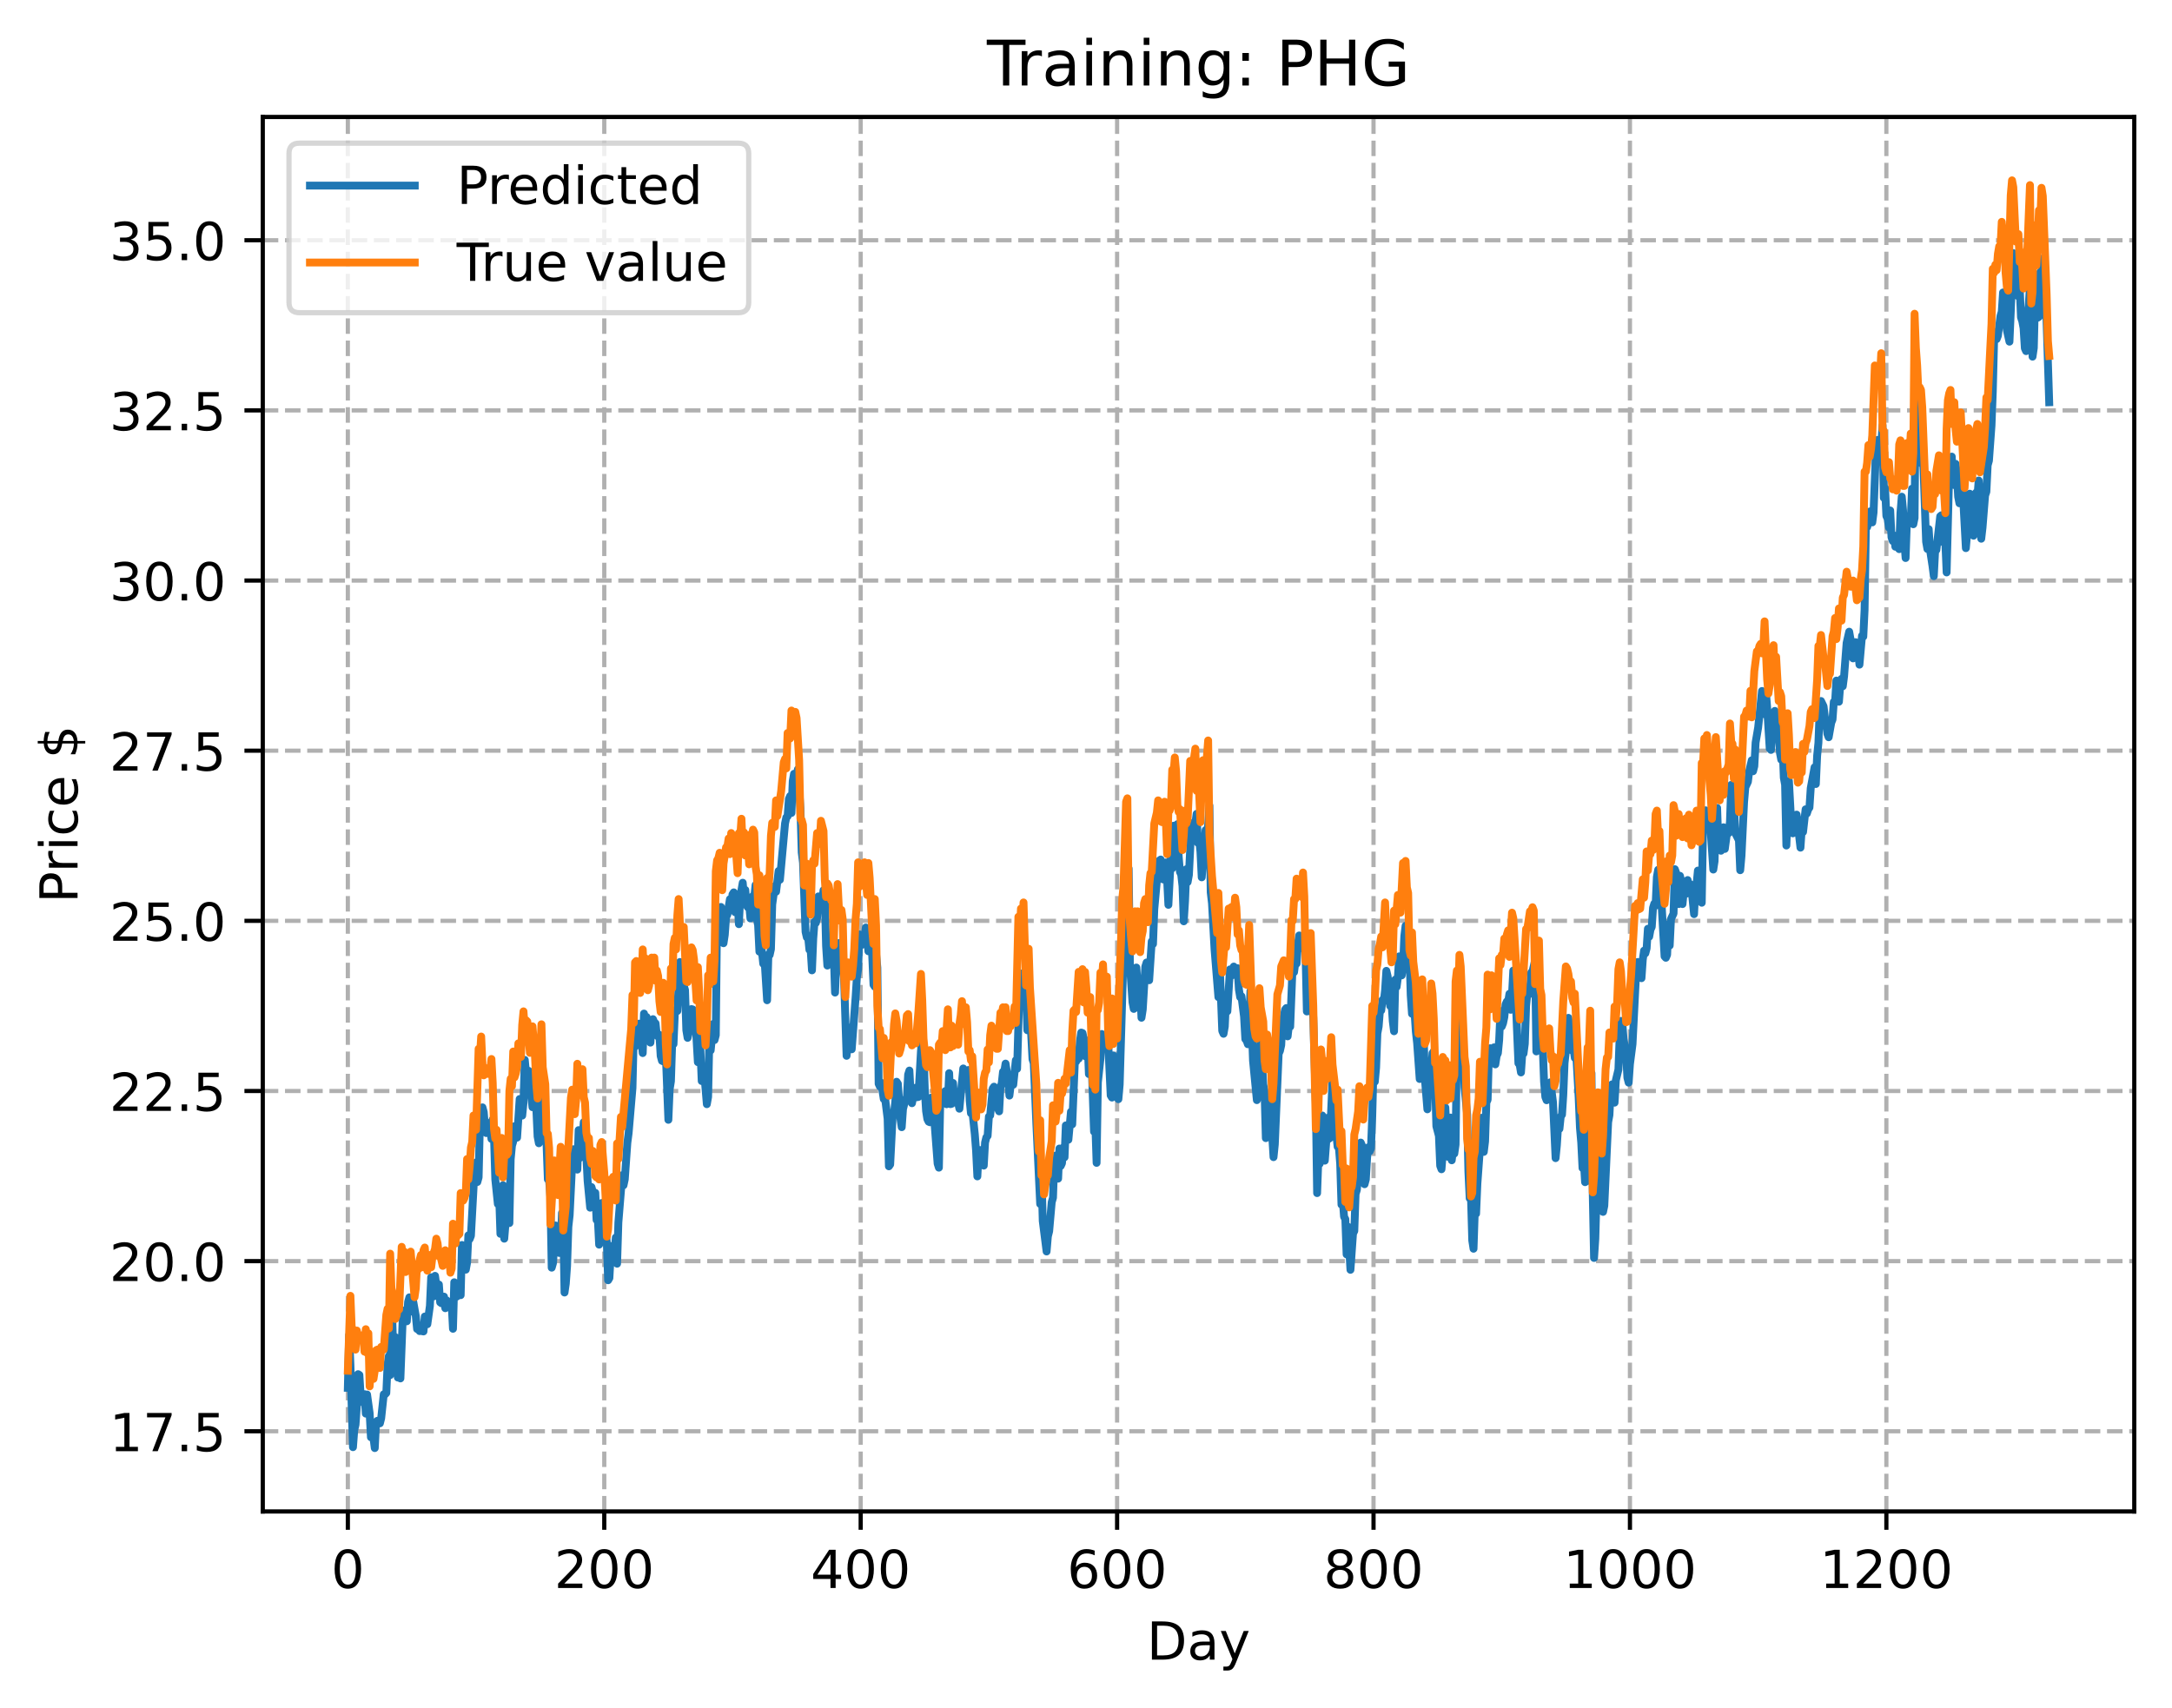<?xml version="1.0" encoding="utf-8" standalone="no"?>
<!DOCTYPE svg PUBLIC "-//W3C//DTD SVG 1.1//EN"
  "http://www.w3.org/Graphics/SVG/1.1/DTD/svg11.dtd">
<!-- Created with matplotlib (https://matplotlib.org/) -->
<svg height="325.986pt" version="1.1" viewBox="0 0 414.464 325.986" width="414.464pt" xmlns="http://www.w3.org/2000/svg" xmlns:xlink="http://www.w3.org/1999/xlink">
 <defs>
  <style type="text/css">
*{stroke-linecap:butt;stroke-linejoin:round;}
  </style>
 </defs>
 <g id="figure_1">
  <g id="patch_1">
   <path d="M 0 325.986 
L 414.464 325.986 
L 414.464 0 
L 0 0 
z
" style="fill:#ffffff;"/>
  </g>
  <g id="axes_1">
   <g id="patch_2">
    <path d="M 50.144 288.43 
L 407.264 288.43 
L 407.264 22.318 
L 50.144 22.318 
z
" style="fill:#ffffff;"/>
   </g>
   <g id="matplotlib.axis_1">
    <g id="xtick_1">
     <g id="line2d_1">
      <path clip-path="url(#p6630e64485)" d="M 66.376 288.43 
L 66.376 22.318 
" style="fill:none;stroke:#b0b0b0;stroke-dasharray:2.96,1.28;stroke-dashoffset:0;stroke-width:0.8;"/>
     </g>
     <g id="line2d_2">
      <defs>
       <path d="M 0 0 
L 0 3.5 
" id="mdc82c4ff93" style="stroke:#000000;stroke-width:0.8;"/>
      </defs>
      <g>
       <use style="stroke:#000000;stroke-width:0.8;" x="66.376" xlink:href="#mdc82c4ff93" y="288.43"/>
      </g>
     </g>
     <g id="text_1">
      <!-- 0 -->
      <defs>
       <path d="M 31.781 66.406 
Q 24.172 66.406 20.328 58.906 
Q 16.5 51.422 16.5 36.375 
Q 16.5 21.391 20.328 13.891 
Q 24.172 6.391 31.781 6.391 
Q 39.453 6.391 43.281 13.891 
Q 47.125 21.391 47.125 36.375 
Q 47.125 51.422 43.281 58.906 
Q 39.453 66.406 31.781 66.406 
z
M 31.781 74.219 
Q 44.047 74.219 50.516 64.516 
Q 56.984 54.828 56.984 36.375 
Q 56.984 17.969 50.516 8.266 
Q 44.047 -1.422 31.781 -1.422 
Q 19.531 -1.422 13.062 8.266 
Q 6.594 17.969 6.594 36.375 
Q 6.594 54.828 13.062 64.516 
Q 19.531 74.219 31.781 74.219 
z
" id="DejaVuSans-48"/>
      </defs>
      <g transform="translate(63.195 303.029)scale(0.1 -0.1)">
       <use xlink:href="#DejaVuSans-48"/>
      </g>
     </g>
    </g>
    <g id="xtick_2">
     <g id="line2d_3">
      <path clip-path="url(#p6630e64485)" d="M 115.307 288.43 
L 115.307 22.318 
" style="fill:none;stroke:#b0b0b0;stroke-dasharray:2.96,1.28;stroke-dashoffset:0;stroke-width:0.8;"/>
     </g>
     <g id="line2d_4">
      <g>
       <use style="stroke:#000000;stroke-width:0.8;" x="115.307" xlink:href="#mdc82c4ff93" y="288.43"/>
      </g>
     </g>
     <g id="text_2">
      <!-- 200 -->
      <defs>
       <path d="M 19.188 8.297 
L 53.609 8.297 
L 53.609 0 
L 7.328 0 
L 7.328 8.297 
Q 12.938 14.109 22.625 23.891 
Q 32.328 33.688 34.812 36.531 
Q 39.547 41.844 41.422 45.531 
Q 43.312 49.219 43.312 52.781 
Q 43.312 58.594 39.234 62.25 
Q 35.156 65.922 28.609 65.922 
Q 23.969 65.922 18.812 64.312 
Q 13.672 62.703 7.812 59.422 
L 7.812 69.391 
Q 13.766 71.781 18.938 73 
Q 24.125 74.219 28.422 74.219 
Q 39.75 74.219 46.484 68.547 
Q 53.219 62.891 53.219 53.422 
Q 53.219 48.922 51.531 44.891 
Q 49.859 40.875 45.406 35.406 
Q 44.188 33.984 37.641 27.219 
Q 31.109 20.453 19.188 8.297 
z
" id="DejaVuSans-50"/>
      </defs>
      <g transform="translate(105.763 303.029)scale(0.1 -0.1)">
       <use xlink:href="#DejaVuSans-50"/>
       <use x="63.623" xlink:href="#DejaVuSans-48"/>
       <use x="127.246" xlink:href="#DejaVuSans-48"/>
      </g>
     </g>
    </g>
    <g id="xtick_3">
     <g id="line2d_5">
      <path clip-path="url(#p6630e64485)" d="M 164.238 288.43 
L 164.238 22.318 
" style="fill:none;stroke:#b0b0b0;stroke-dasharray:2.96,1.28;stroke-dashoffset:0;stroke-width:0.8;"/>
     </g>
     <g id="line2d_6">
      <g>
       <use style="stroke:#000000;stroke-width:0.8;" x="164.238" xlink:href="#mdc82c4ff93" y="288.43"/>
      </g>
     </g>
     <g id="text_3">
      <!-- 400 -->
      <defs>
       <path d="M 37.797 64.312 
L 12.891 25.391 
L 37.797 25.391 
z
M 35.203 72.906 
L 47.609 72.906 
L 47.609 25.391 
L 58.016 25.391 
L 58.016 17.188 
L 47.609 17.188 
L 47.609 0 
L 37.797 0 
L 37.797 17.188 
L 4.891 17.188 
L 4.891 26.703 
z
" id="DejaVuSans-52"/>
      </defs>
      <g transform="translate(154.694 303.029)scale(0.1 -0.1)">
       <use xlink:href="#DejaVuSans-52"/>
       <use x="63.623" xlink:href="#DejaVuSans-48"/>
       <use x="127.246" xlink:href="#DejaVuSans-48"/>
      </g>
     </g>
    </g>
    <g id="xtick_4">
     <g id="line2d_7">
      <path clip-path="url(#p6630e64485)" d="M 213.168 288.43 
L 213.168 22.318 
" style="fill:none;stroke:#b0b0b0;stroke-dasharray:2.96,1.28;stroke-dashoffset:0;stroke-width:0.8;"/>
     </g>
     <g id="line2d_8">
      <g>
       <use style="stroke:#000000;stroke-width:0.8;" x="213.168" xlink:href="#mdc82c4ff93" y="288.43"/>
      </g>
     </g>
     <g id="text_4">
      <!-- 600 -->
      <defs>
       <path d="M 33.016 40.375 
Q 26.375 40.375 22.484 35.828 
Q 18.609 31.297 18.609 23.391 
Q 18.609 15.531 22.484 10.953 
Q 26.375 6.391 33.016 6.391 
Q 39.656 6.391 43.531 10.953 
Q 47.406 15.531 47.406 23.391 
Q 47.406 31.297 43.531 35.828 
Q 39.656 40.375 33.016 40.375 
z
M 52.594 71.297 
L 52.594 62.312 
Q 48.875 64.062 45.094 64.984 
Q 41.312 65.922 37.594 65.922 
Q 27.828 65.922 22.672 59.328 
Q 17.531 52.734 16.797 39.406 
Q 19.672 43.656 24.016 45.922 
Q 28.375 48.188 33.594 48.188 
Q 44.578 48.188 50.953 41.516 
Q 57.328 34.859 57.328 23.391 
Q 57.328 12.156 50.688 5.359 
Q 44.047 -1.422 33.016 -1.422 
Q 20.359 -1.422 13.672 8.266 
Q 6.984 17.969 6.984 36.375 
Q 6.984 53.656 15.188 63.938 
Q 23.391 74.219 37.203 74.219 
Q 40.922 74.219 44.703 73.484 
Q 48.484 72.75 52.594 71.297 
z
" id="DejaVuSans-54"/>
      </defs>
      <g transform="translate(203.625 303.029)scale(0.1 -0.1)">
       <use xlink:href="#DejaVuSans-54"/>
       <use x="63.623" xlink:href="#DejaVuSans-48"/>
       <use x="127.246" xlink:href="#DejaVuSans-48"/>
      </g>
     </g>
    </g>
    <g id="xtick_5">
     <g id="line2d_9">
      <path clip-path="url(#p6630e64485)" d="M 262.099 288.43 
L 262.099 22.318 
" style="fill:none;stroke:#b0b0b0;stroke-dasharray:2.96,1.28;stroke-dashoffset:0;stroke-width:0.8;"/>
     </g>
     <g id="line2d_10">
      <g>
       <use style="stroke:#000000;stroke-width:0.8;" x="262.099" xlink:href="#mdc82c4ff93" y="288.43"/>
      </g>
     </g>
     <g id="text_5">
      <!-- 800 -->
      <defs>
       <path d="M 31.781 34.625 
Q 24.75 34.625 20.719 30.859 
Q 16.703 27.094 16.703 20.516 
Q 16.703 13.922 20.719 10.156 
Q 24.75 6.391 31.781 6.391 
Q 38.812 6.391 42.859 10.172 
Q 46.922 13.969 46.922 20.516 
Q 46.922 27.094 42.891 30.859 
Q 38.875 34.625 31.781 34.625 
z
M 21.922 38.812 
Q 15.578 40.375 12.031 44.719 
Q 8.5 49.078 8.5 55.328 
Q 8.5 64.062 14.719 69.141 
Q 20.953 74.219 31.781 74.219 
Q 42.672 74.219 48.875 69.141 
Q 55.078 64.062 55.078 55.328 
Q 55.078 49.078 51.531 44.719 
Q 48 40.375 41.703 38.812 
Q 48.828 37.156 52.797 32.312 
Q 56.781 27.484 56.781 20.516 
Q 56.781 9.906 50.312 4.234 
Q 43.844 -1.422 31.781 -1.422 
Q 19.734 -1.422 13.25 4.234 
Q 6.781 9.906 6.781 20.516 
Q 6.781 27.484 10.781 32.312 
Q 14.797 37.156 21.922 38.812 
z
M 18.312 54.391 
Q 18.312 48.734 21.844 45.562 
Q 25.391 42.391 31.781 42.391 
Q 38.141 42.391 41.719 45.562 
Q 45.312 48.734 45.312 54.391 
Q 45.312 60.062 41.719 63.234 
Q 38.141 66.406 31.781 66.406 
Q 25.391 66.406 21.844 63.234 
Q 18.312 60.062 18.312 54.391 
z
" id="DejaVuSans-56"/>
      </defs>
      <g transform="translate(252.555 303.029)scale(0.1 -0.1)">
       <use xlink:href="#DejaVuSans-56"/>
       <use x="63.623" xlink:href="#DejaVuSans-48"/>
       <use x="127.246" xlink:href="#DejaVuSans-48"/>
      </g>
     </g>
    </g>
    <g id="xtick_6">
     <g id="line2d_11">
      <path clip-path="url(#p6630e64485)" d="M 311.029 288.43 
L 311.029 22.318 
" style="fill:none;stroke:#b0b0b0;stroke-dasharray:2.96,1.28;stroke-dashoffset:0;stroke-width:0.8;"/>
     </g>
     <g id="line2d_12">
      <g>
       <use style="stroke:#000000;stroke-width:0.8;" x="311.029" xlink:href="#mdc82c4ff93" y="288.43"/>
      </g>
     </g>
     <g id="text_6">
      <!-- 1000 -->
      <defs>
       <path d="M 12.406 8.297 
L 28.516 8.297 
L 28.516 63.922 
L 10.984 60.406 
L 10.984 69.391 
L 28.422 72.906 
L 38.281 72.906 
L 38.281 8.297 
L 54.391 8.297 
L 54.391 0 
L 12.406 0 
z
" id="DejaVuSans-49"/>
      </defs>
      <g transform="translate(298.304 303.029)scale(0.1 -0.1)">
       <use xlink:href="#DejaVuSans-49"/>
       <use x="63.623" xlink:href="#DejaVuSans-48"/>
       <use x="127.246" xlink:href="#DejaVuSans-48"/>
       <use x="190.869" xlink:href="#DejaVuSans-48"/>
      </g>
     </g>
    </g>
    <g id="xtick_7">
     <g id="line2d_13">
      <path clip-path="url(#p6630e64485)" d="M 359.96 288.43 
L 359.96 22.318 
" style="fill:none;stroke:#b0b0b0;stroke-dasharray:2.96,1.28;stroke-dashoffset:0;stroke-width:0.8;"/>
     </g>
     <g id="line2d_14">
      <g>
       <use style="stroke:#000000;stroke-width:0.8;" x="359.96" xlink:href="#mdc82c4ff93" y="288.43"/>
      </g>
     </g>
     <g id="text_7">
      <!-- 1200 -->
      <g transform="translate(347.235 303.029)scale(0.1 -0.1)">
       <use xlink:href="#DejaVuSans-49"/>
       <use x="63.623" xlink:href="#DejaVuSans-50"/>
       <use x="127.246" xlink:href="#DejaVuSans-48"/>
       <use x="190.869" xlink:href="#DejaVuSans-48"/>
      </g>
     </g>
    </g>
    <g id="text_8">
     <!-- Day -->
     <defs>
      <path d="M 19.672 64.797 
L 19.672 8.109 
L 31.594 8.109 
Q 46.688 8.109 53.688 14.938 
Q 60.688 21.781 60.688 36.531 
Q 60.688 51.172 53.688 57.984 
Q 46.688 64.797 31.594 64.797 
z
M 9.812 72.906 
L 30.078 72.906 
Q 51.266 72.906 61.172 64.094 
Q 71.094 55.281 71.094 36.531 
Q 71.094 17.672 61.125 8.828 
Q 51.172 0 30.078 0 
L 9.812 0 
z
" id="DejaVuSans-68"/>
      <path d="M 34.281 27.484 
Q 23.391 27.484 19.188 25 
Q 14.984 22.516 14.984 16.5 
Q 14.984 11.719 18.141 8.906 
Q 21.297 6.109 26.703 6.109 
Q 34.188 6.109 38.703 11.406 
Q 43.219 16.703 43.219 25.484 
L 43.219 27.484 
z
M 52.203 31.203 
L 52.203 0 
L 43.219 0 
L 43.219 8.297 
Q 40.141 3.328 35.547 0.953 
Q 30.953 -1.422 24.312 -1.422 
Q 15.922 -1.422 10.953 3.297 
Q 6 8.016 6 15.922 
Q 6 25.141 12.172 29.828 
Q 18.359 34.516 30.609 34.516 
L 43.219 34.516 
L 43.219 35.406 
Q 43.219 41.609 39.141 45 
Q 35.062 48.391 27.688 48.391 
Q 23 48.391 18.547 47.266 
Q 14.109 46.141 10.016 43.891 
L 10.016 52.203 
Q 14.938 54.109 19.578 55.047 
Q 24.219 56 28.609 56 
Q 40.484 56 46.344 49.844 
Q 52.203 43.703 52.203 31.203 
z
" id="DejaVuSans-97"/>
      <path d="M 32.172 -5.078 
Q 28.375 -14.844 24.75 -17.812 
Q 21.141 -20.797 15.094 -20.797 
L 7.906 -20.797 
L 7.906 -13.281 
L 13.188 -13.281 
Q 16.891 -13.281 18.938 -11.516 
Q 21 -9.766 23.484 -3.219 
L 25.094 0.875 
L 2.984 54.688 
L 12.5 54.688 
L 29.594 11.922 
L 46.688 54.688 
L 56.203 54.688 
z
" id="DejaVuSans-121"/>
     </defs>
     <g transform="translate(218.83 316.707)scale(0.1 -0.1)">
      <use xlink:href="#DejaVuSans-68"/>
      <use x="77.002" xlink:href="#DejaVuSans-97"/>
      <use x="138.281" xlink:href="#DejaVuSans-121"/>
     </g>
    </g>
   </g>
   <g id="matplotlib.axis_2">
    <g id="ytick_1">
     <g id="line2d_15">
      <path clip-path="url(#p6630e64485)" d="M 50.144 273.129 
L 407.264 273.129 
" style="fill:none;stroke:#b0b0b0;stroke-dasharray:2.96,1.28;stroke-dashoffset:0;stroke-width:0.8;"/>
     </g>
     <g id="line2d_16">
      <defs>
       <path d="M 0 0 
L -3.5 0 
" id="m1496b9b9fa" style="stroke:#000000;stroke-width:0.8;"/>
      </defs>
      <g>
       <use style="stroke:#000000;stroke-width:0.8;" x="50.144" xlink:href="#m1496b9b9fa" y="273.129"/>
      </g>
     </g>
     <g id="text_9">
      <!-- 17.5 -->
      <defs>
       <path d="M 8.203 72.906 
L 55.078 72.906 
L 55.078 68.703 
L 28.609 0 
L 18.312 0 
L 43.219 64.594 
L 8.203 64.594 
z
" id="DejaVuSans-55"/>
       <path d="M 10.688 12.406 
L 21 12.406 
L 21 0 
L 10.688 0 
z
" id="DejaVuSans-46"/>
       <path d="M 10.797 72.906 
L 49.516 72.906 
L 49.516 64.594 
L 19.828 64.594 
L 19.828 46.734 
Q 21.969 47.469 24.109 47.828 
Q 26.266 48.188 28.422 48.188 
Q 40.625 48.188 47.75 41.5 
Q 54.891 34.812 54.891 23.391 
Q 54.891 11.625 47.562 5.094 
Q 40.234 -1.422 26.906 -1.422 
Q 22.312 -1.422 17.547 -0.641 
Q 12.797 0.141 7.719 1.703 
L 7.719 11.625 
Q 12.109 9.234 16.797 8.062 
Q 21.484 6.891 26.703 6.891 
Q 35.156 6.891 40.078 11.328 
Q 45.016 15.766 45.016 23.391 
Q 45.016 31 40.078 35.438 
Q 35.156 39.891 26.703 39.891 
Q 22.75 39.891 18.812 39.016 
Q 14.891 38.141 10.797 36.281 
z
" id="DejaVuSans-53"/>
      </defs>
      <g transform="translate(20.878 276.929)scale(0.1 -0.1)">
       <use xlink:href="#DejaVuSans-49"/>
       <use x="63.623" xlink:href="#DejaVuSans-55"/>
       <use x="127.246" xlink:href="#DejaVuSans-46"/>
       <use x="159.033" xlink:href="#DejaVuSans-53"/>
      </g>
     </g>
    </g>
    <g id="ytick_2">
     <g id="line2d_17">
      <path clip-path="url(#p6630e64485)" d="M 50.144 240.66 
L 407.264 240.66 
" style="fill:none;stroke:#b0b0b0;stroke-dasharray:2.96,1.28;stroke-dashoffset:0;stroke-width:0.8;"/>
     </g>
     <g id="line2d_18">
      <g>
       <use style="stroke:#000000;stroke-width:0.8;" x="50.144" xlink:href="#m1496b9b9fa" y="240.66"/>
      </g>
     </g>
     <g id="text_10">
      <!-- 20.0 -->
      <g transform="translate(20.878 244.459)scale(0.1 -0.1)">
       <use xlink:href="#DejaVuSans-50"/>
       <use x="63.623" xlink:href="#DejaVuSans-48"/>
       <use x="127.246" xlink:href="#DejaVuSans-46"/>
       <use x="159.033" xlink:href="#DejaVuSans-48"/>
      </g>
     </g>
    </g>
    <g id="ytick_3">
     <g id="line2d_19">
      <path clip-path="url(#p6630e64485)" d="M 50.144 208.191 
L 407.264 208.191 
" style="fill:none;stroke:#b0b0b0;stroke-dasharray:2.96,1.28;stroke-dashoffset:0;stroke-width:0.8;"/>
     </g>
     <g id="line2d_20">
      <g>
       <use style="stroke:#000000;stroke-width:0.8;" x="50.144" xlink:href="#m1496b9b9fa" y="208.191"/>
      </g>
     </g>
     <g id="text_11">
      <!-- 22.5 -->
      <g transform="translate(20.878 211.99)scale(0.1 -0.1)">
       <use xlink:href="#DejaVuSans-50"/>
       <use x="63.623" xlink:href="#DejaVuSans-50"/>
       <use x="127.246" xlink:href="#DejaVuSans-46"/>
       <use x="159.033" xlink:href="#DejaVuSans-53"/>
      </g>
     </g>
    </g>
    <g id="ytick_4">
     <g id="line2d_21">
      <path clip-path="url(#p6630e64485)" d="M 50.144 175.721 
L 407.264 175.721 
" style="fill:none;stroke:#b0b0b0;stroke-dasharray:2.96,1.28;stroke-dashoffset:0;stroke-width:0.8;"/>
     </g>
     <g id="line2d_22">
      <g>
       <use style="stroke:#000000;stroke-width:0.8;" x="50.144" xlink:href="#m1496b9b9fa" y="175.721"/>
      </g>
     </g>
     <g id="text_12">
      <!-- 25.0 -->
      <g transform="translate(20.878 179.52)scale(0.1 -0.1)">
       <use xlink:href="#DejaVuSans-50"/>
       <use x="63.623" xlink:href="#DejaVuSans-53"/>
       <use x="127.246" xlink:href="#DejaVuSans-46"/>
       <use x="159.033" xlink:href="#DejaVuSans-48"/>
      </g>
     </g>
    </g>
    <g id="ytick_5">
     <g id="line2d_23">
      <path clip-path="url(#p6630e64485)" d="M 50.144 143.252 
L 407.264 143.252 
" style="fill:none;stroke:#b0b0b0;stroke-dasharray:2.96,1.28;stroke-dashoffset:0;stroke-width:0.8;"/>
     </g>
     <g id="line2d_24">
      <g>
       <use style="stroke:#000000;stroke-width:0.8;" x="50.144" xlink:href="#m1496b9b9fa" y="143.252"/>
      </g>
     </g>
     <g id="text_13">
      <!-- 27.5 -->
      <g transform="translate(20.878 147.051)scale(0.1 -0.1)">
       <use xlink:href="#DejaVuSans-50"/>
       <use x="63.623" xlink:href="#DejaVuSans-55"/>
       <use x="127.246" xlink:href="#DejaVuSans-46"/>
       <use x="159.033" xlink:href="#DejaVuSans-53"/>
      </g>
     </g>
    </g>
    <g id="ytick_6">
     <g id="line2d_25">
      <path clip-path="url(#p6630e64485)" d="M 50.144 110.782 
L 407.264 110.782 
" style="fill:none;stroke:#b0b0b0;stroke-dasharray:2.96,1.28;stroke-dashoffset:0;stroke-width:0.8;"/>
     </g>
     <g id="line2d_26">
      <g>
       <use style="stroke:#000000;stroke-width:0.8;" x="50.144" xlink:href="#m1496b9b9fa" y="110.782"/>
      </g>
     </g>
     <g id="text_14">
      <!-- 30.0 -->
      <defs>
       <path d="M 40.578 39.312 
Q 47.656 37.797 51.625 33 
Q 55.609 28.219 55.609 21.188 
Q 55.609 10.406 48.188 4.484 
Q 40.766 -1.422 27.094 -1.422 
Q 22.516 -1.422 17.656 -0.516 
Q 12.797 0.391 7.625 2.203 
L 7.625 11.719 
Q 11.719 9.328 16.594 8.109 
Q 21.484 6.891 26.812 6.891 
Q 36.078 6.891 40.938 10.547 
Q 45.797 14.203 45.797 21.188 
Q 45.797 27.641 41.281 31.266 
Q 36.766 34.906 28.719 34.906 
L 20.219 34.906 
L 20.219 43.016 
L 29.109 43.016 
Q 36.375 43.016 40.234 45.922 
Q 44.094 48.828 44.094 54.297 
Q 44.094 59.906 40.109 62.906 
Q 36.141 65.922 28.719 65.922 
Q 24.656 65.922 20.016 65.031 
Q 15.375 64.156 9.812 62.312 
L 9.812 71.094 
Q 15.438 72.656 20.344 73.438 
Q 25.25 74.219 29.594 74.219 
Q 40.828 74.219 47.359 69.109 
Q 53.906 64.016 53.906 55.328 
Q 53.906 49.266 50.438 45.094 
Q 46.969 40.922 40.578 39.312 
z
" id="DejaVuSans-51"/>
      </defs>
      <g transform="translate(20.878 114.581)scale(0.1 -0.1)">
       <use xlink:href="#DejaVuSans-51"/>
       <use x="63.623" xlink:href="#DejaVuSans-48"/>
       <use x="127.246" xlink:href="#DejaVuSans-46"/>
       <use x="159.033" xlink:href="#DejaVuSans-48"/>
      </g>
     </g>
    </g>
    <g id="ytick_7">
     <g id="line2d_27">
      <path clip-path="url(#p6630e64485)" d="M 50.144 78.313 
L 407.264 78.313 
" style="fill:none;stroke:#b0b0b0;stroke-dasharray:2.96,1.28;stroke-dashoffset:0;stroke-width:0.8;"/>
     </g>
     <g id="line2d_28">
      <g>
       <use style="stroke:#000000;stroke-width:0.8;" x="50.144" xlink:href="#m1496b9b9fa" y="78.313"/>
      </g>
     </g>
     <g id="text_15">
      <!-- 32.5 -->
      <g transform="translate(20.878 82.112)scale(0.1 -0.1)">
       <use xlink:href="#DejaVuSans-51"/>
       <use x="63.623" xlink:href="#DejaVuSans-50"/>
       <use x="127.246" xlink:href="#DejaVuSans-46"/>
       <use x="159.033" xlink:href="#DejaVuSans-53"/>
      </g>
     </g>
    </g>
    <g id="ytick_8">
     <g id="line2d_29">
      <path clip-path="url(#p6630e64485)" d="M 50.144 45.843 
L 407.264 45.843 
" style="fill:none;stroke:#b0b0b0;stroke-dasharray:2.96,1.28;stroke-dashoffset:0;stroke-width:0.8;"/>
     </g>
     <g id="line2d_30">
      <g>
       <use style="stroke:#000000;stroke-width:0.8;" x="50.144" xlink:href="#m1496b9b9fa" y="45.843"/>
      </g>
     </g>
     <g id="text_16">
      <!-- 35.0 -->
      <g transform="translate(20.878 49.643)scale(0.1 -0.1)">
       <use xlink:href="#DejaVuSans-51"/>
       <use x="63.623" xlink:href="#DejaVuSans-53"/>
       <use x="127.246" xlink:href="#DejaVuSans-46"/>
       <use x="159.033" xlink:href="#DejaVuSans-48"/>
      </g>
     </g>
    </g>
    <g id="text_17">
     <!-- Price $ -->
     <defs>
      <path d="M 19.672 64.797 
L 19.672 37.406 
L 32.078 37.406 
Q 38.969 37.406 42.719 40.969 
Q 46.484 44.531 46.484 51.125 
Q 46.484 57.672 42.719 61.234 
Q 38.969 64.797 32.078 64.797 
z
M 9.812 72.906 
L 32.078 72.906 
Q 44.344 72.906 50.609 67.359 
Q 56.891 61.812 56.891 51.125 
Q 56.891 40.328 50.609 34.812 
Q 44.344 29.297 32.078 29.297 
L 19.672 29.297 
L 19.672 0 
L 9.812 0 
z
" id="DejaVuSans-80"/>
      <path d="M 41.109 46.297 
Q 39.594 47.172 37.812 47.578 
Q 36.031 48 33.891 48 
Q 26.266 48 22.188 43.047 
Q 18.109 38.094 18.109 28.812 
L 18.109 0 
L 9.078 0 
L 9.078 54.688 
L 18.109 54.688 
L 18.109 46.188 
Q 20.953 51.172 25.484 53.578 
Q 30.031 56 36.531 56 
Q 37.453 56 38.578 55.875 
Q 39.703 55.766 41.062 55.516 
z
" id="DejaVuSans-114"/>
      <path d="M 9.422 54.688 
L 18.406 54.688 
L 18.406 0 
L 9.422 0 
z
M 9.422 75.984 
L 18.406 75.984 
L 18.406 64.594 
L 9.422 64.594 
z
" id="DejaVuSans-105"/>
      <path d="M 48.781 52.594 
L 48.781 44.188 
Q 44.969 46.297 41.141 47.344 
Q 37.312 48.391 33.406 48.391 
Q 24.656 48.391 19.812 42.844 
Q 14.984 37.312 14.984 27.297 
Q 14.984 17.281 19.812 11.734 
Q 24.656 6.203 33.406 6.203 
Q 37.312 6.203 41.141 7.25 
Q 44.969 8.297 48.781 10.406 
L 48.781 2.094 
Q 45.016 0.344 40.984 -0.531 
Q 36.969 -1.422 32.422 -1.422 
Q 20.062 -1.422 12.781 6.344 
Q 5.516 14.109 5.516 27.297 
Q 5.516 40.672 12.859 48.328 
Q 20.219 56 33.016 56 
Q 37.156 56 41.109 55.141 
Q 45.062 54.297 48.781 52.594 
z
" id="DejaVuSans-99"/>
      <path d="M 56.203 29.594 
L 56.203 25.203 
L 14.891 25.203 
Q 15.484 15.922 20.484 11.062 
Q 25.484 6.203 34.422 6.203 
Q 39.594 6.203 44.453 7.469 
Q 49.312 8.734 54.109 11.281 
L 54.109 2.781 
Q 49.266 0.734 44.188 -0.344 
Q 39.109 -1.422 33.891 -1.422 
Q 20.797 -1.422 13.156 6.188 
Q 5.516 13.812 5.516 26.812 
Q 5.516 40.234 12.766 48.109 
Q 20.016 56 32.328 56 
Q 43.359 56 49.781 48.891 
Q 56.203 41.797 56.203 29.594 
z
M 47.219 32.234 
Q 47.125 39.594 43.094 43.984 
Q 39.062 48.391 32.422 48.391 
Q 24.906 48.391 20.391 44.141 
Q 15.875 39.891 15.188 32.172 
z
" id="DejaVuSans-101"/>
      <path id="DejaVuSans-32"/>
      <path d="M 33.797 -14.703 
L 28.906 -14.703 
L 28.859 0 
Q 23.734 0.094 18.609 1.188 
Q 13.484 2.297 8.297 4.5 
L 8.297 13.281 
Q 13.281 10.156 18.375 8.562 
Q 23.484 6.984 28.906 6.938 
L 28.906 29.203 
Q 18.109 30.953 13.203 35.156 
Q 8.297 39.359 8.297 46.688 
Q 8.297 54.641 13.625 59.219 
Q 18.953 63.812 28.906 64.5 
L 28.906 75.984 
L 33.797 75.984 
L 33.797 64.656 
Q 38.328 64.453 42.578 63.688 
Q 46.828 62.938 50.875 61.625 
L 50.875 53.078 
Q 46.828 55.125 42.547 56.25 
Q 38.281 57.375 33.797 57.562 
L 33.797 36.719 
Q 44.875 35.016 50.094 30.609 
Q 55.328 26.219 55.328 18.609 
Q 55.328 10.359 49.781 5.594 
Q 44.234 0.828 33.797 0.094 
z
M 28.906 37.594 
L 28.906 57.625 
Q 23.25 56.984 20.266 54.391 
Q 17.281 51.812 17.281 47.516 
Q 17.281 43.312 20.031 40.969 
Q 22.797 38.625 28.906 37.594 
z
M 33.797 28.219 
L 33.797 7.078 
Q 39.984 7.906 43.141 10.594 
Q 46.297 13.281 46.297 17.672 
Q 46.297 21.969 43.281 24.5 
Q 40.281 27.047 33.797 28.219 
z
" id="DejaVuSans-36"/>
     </defs>
     <g transform="translate(14.798 172.342)rotate(-90)scale(0.1 -0.1)">
      <use xlink:href="#DejaVuSans-80"/>
      <use x="58.553" xlink:href="#DejaVuSans-114"/>
      <use x="99.666" xlink:href="#DejaVuSans-105"/>
      <use x="127.449" xlink:href="#DejaVuSans-99"/>
      <use x="182.43" xlink:href="#DejaVuSans-101"/>
      <use x="243.953" xlink:href="#DejaVuSans-32"/>
      <use x="275.74" xlink:href="#DejaVuSans-36"/>
     </g>
    </g>
   </g>
   <g id="line2d_31">
    <path clip-path="url(#p6630e64485)" d="M 66.376 264.841 
L 66.621 254.76 
L 66.866 260.458 
L 67.355 276.161 
L 67.6 272.9 
L 67.844 271.864 
L 68.089 268.397 
L 68.334 262.229 
L 68.578 262.387 
L 68.823 266.388 
L 69.068 266.321 
L 69.312 267.645 
L 69.557 266.045 
L 69.802 269.758 
L 70.046 266.111 
L 70.536 269.666 
L 70.78 274.271 
L 71.025 272.455 
L 71.514 276.334 
L 71.759 271.369 
L 72.003 271.13 
L 72.248 271.647 
L 72.493 271.613 
L 72.737 270.648 
L 73.227 266.068 
L 73.471 266.084 
L 73.716 265.823 
L 73.961 260.374 
L 74.205 258.738 
L 74.45 262.416 
L 74.695 247.101 
L 74.939 254.443 
L 75.184 255.426 
L 75.429 255.156 
L 75.918 262.873 
L 76.163 260.514 
L 76.407 263.044 
L 76.897 250.28 
L 77.141 251.063 
L 77.386 249.979 
L 77.631 252.138 
L 77.875 248.438 
L 78.12 247.565 
L 78.364 249.359 
L 78.609 250.273 
L 78.854 248.384 
L 79.343 251.124 
L 79.588 253.611 
L 79.832 253.369 
L 80.077 254.011 
L 80.322 253.52 
L 80.566 254.034 
L 80.811 254.072 
L 81.056 251.23 
L 81.3 251.506 
L 81.545 252.699 
L 82.034 249.199 
L 82.279 243.728 
L 82.768 247.382 
L 83.013 243.468 
L 83.258 245.234 
L 83.502 246.133 
L 83.747 245.116 
L 83.991 248.52 
L 84.236 248.695 
L 84.725 247.432 
L 84.97 249.641 
L 85.215 248.139 
L 85.459 248.432 
L 85.704 249.514 
L 85.949 248.492 
L 86.193 248.92 
L 86.438 253.57 
L 86.683 244.69 
L 87.172 247.421 
L 87.417 246.586 
L 87.661 244.842 
L 87.906 247.154 
L 88.151 237.574 
L 88.64 239.312 
L 88.885 242.289 
L 89.129 240.941 
L 89.374 235.739 
L 89.619 236.458 
L 89.863 235.828 
L 90.352 226.858 
L 90.597 222.261 
L 90.842 221.828 
L 91.086 225.561 
L 91.331 224.669 
L 91.576 214.334 
L 91.82 213.762 
L 92.065 211.314 
L 92.31 212.221 
L 92.554 215.249 
L 92.799 216.22 
L 93.044 214.275 
L 93.288 215.08 
L 93.533 214.585 
L 93.778 217.341 
L 94.022 213.618 
L 94.267 216.952 
L 94.512 225.053 
L 95.001 229.761 
L 95.246 228.248 
L 95.49 235.453 
L 95.979 226.168 
L 96.224 236.376 
L 96.713 230.466 
L 96.958 231.198 
L 97.203 233.397 
L 97.447 221.208 
L 97.692 218.643 
L 97.937 217.81 
L 98.181 214.912 
L 98.671 217.091 
L 99.16 209.719 
L 99.405 210.66 
L 99.649 212.891 
L 99.894 210.467 
L 100.139 202.255 
L 100.628 207.227 
L 100.873 204.341 
L 101.607 211.286 
L 101.851 207.943 
L 102.34 211.57 
L 102.585 216.869 
L 102.83 218.165 
L 103.074 217.319 
L 103.319 211.398 
L 103.564 208.545 
L 103.808 215.29 
L 104.298 218.457 
L 104.542 225.056 
L 104.787 225.267 
L 105.032 228.376 
L 105.276 241.908 
L 105.521 241.045 
L 106.01 233.855 
L 106.255 236.238 
L 106.5 236.453 
L 106.744 239.101 
L 106.989 237.822 
L 107.234 231.472 
L 107.478 233.124 
L 107.723 246.648 
L 107.967 244.953 
L 108.212 241.553 
L 108.457 234.1 
L 108.701 231.899 
L 109.191 221.715 
L 109.435 219.302 
L 109.68 219.939 
L 110.169 223.192 
L 110.414 215.657 
L 110.659 220.962 
L 110.903 220.441 
L 111.393 214.14 
L 111.637 219.032 
L 111.882 220.463 
L 112.127 225.31 
L 112.616 230.457 
L 112.861 226.517 
L 113.35 228.239 
L 113.595 227.618 
L 113.839 232.799 
L 114.084 232.678 
L 114.328 237.517 
L 114.573 235.329 
L 114.818 229.567 
L 115.062 230.413 
L 115.307 231.845 
L 115.796 237.207 
L 116.041 244.309 
L 116.286 243.881 
L 116.53 239.483 
L 116.775 237.768 
L 117.02 240.409 
L 117.264 239.05 
L 117.509 236.153 
L 117.754 241.149 
L 117.998 233.284 
L 118.732 224.255 
L 118.977 226.193 
L 119.222 225.038 
L 119.711 218.098 
L 119.955 216.222 
L 120.689 207.619 
L 120.934 197.394 
L 121.179 199.725 
L 121.423 195.869 
L 121.913 195.341 
L 122.157 196.239 
L 122.647 200.955 
L 122.891 193.417 
L 123.136 195.448 
L 123.381 194.066 
L 123.625 194.676 
L 123.87 198.353 
L 124.115 198.964 
L 124.359 194.766 
L 124.604 194.488 
L 124.849 195.114 
L 125.093 195.277 
L 125.338 197.578 
L 125.583 197.817 
L 125.827 197.459 
L 126.072 201.516 
L 126.316 202.432 
L 126.561 202.536 
L 126.806 199.159 
L 127.05 201.214 
L 127.54 213.694 
L 127.784 207.879 
L 128.029 206.323 
L 128.274 198.732 
L 128.518 199.24 
L 128.763 193.555 
L 129.008 192.658 
L 129.252 192.929 
L 129.742 183.578 
L 130.231 187.247 
L 130.72 188.938 
L 130.965 196.591 
L 131.21 198.052 
L 131.699 195.662 
L 131.943 192.564 
L 132.188 192.625 
L 132.677 194.257 
L 133.167 202.694 
L 133.411 197.385 
L 133.656 200.451 
L 133.901 206.294 
L 134.145 204.599 
L 134.39 204.879 
L 134.879 210.71 
L 135.124 209.325 
L 135.369 197.606 
L 135.613 200.446 
L 136.103 195.39 
L 136.347 198.471 
L 136.592 197.529 
L 136.837 174.167 
L 137.081 174.312 
L 137.326 176.015 
L 137.571 173.07 
L 138.06 179.992 
L 138.304 178.394 
L 138.549 175.032 
L 138.794 174.556 
L 139.283 171.591 
L 139.528 173.053 
L 139.772 170.68 
L 140.017 170.288 
L 140.262 174.069 
L 140.506 172.726 
L 140.751 172.062 
L 140.996 176.356 
L 141.24 171.247 
L 141.73 168.45 
L 141.974 171.238 
L 142.219 169.825 
L 142.464 172.769 
L 142.708 173.141 
L 142.953 172.57 
L 143.198 175.268 
L 143.687 170.971 
L 143.931 171.168 
L 144.176 168.889 
L 144.421 175.315 
L 144.665 176.58 
L 144.91 181.607 
L 145.155 180.338 
L 145.399 181.632 
L 145.644 183.909 
L 145.889 183.103 
L 146.378 190.877 
L 146.623 182.18 
L 146.867 182.235 
L 147.112 181.121 
L 147.357 172.609 
L 147.846 169.068 
L 148.091 170.169 
L 148.58 166.199 
L 148.825 167.888 
L 149.803 157.137 
L 150.048 155.985 
L 150.292 155.766 
L 150.537 152.443 
L 150.782 151.897 
L 151.026 155.138 
L 151.271 149.073 
L 151.516 147.661 
L 151.76 149.008 
L 152.005 148.162 
L 152.25 146.806 
L 152.739 154.349 
L 152.984 162.661 
L 153.228 164.603 
L 153.718 177.818 
L 153.962 178.877 
L 154.207 178.803 
L 154.452 181.25 
L 154.696 181.313 
L 154.941 185.171 
L 155.186 179.1 
L 155.43 175.874 
L 155.675 176.13 
L 155.919 175.169 
L 156.164 171.058 
L 156.409 173.248 
L 156.898 171.949 
L 157.143 169.873 
L 157.387 170.794 
L 157.632 180.495 
L 157.877 184.259 
L 158.366 179.598 
L 158.855 182.876 
L 159.1 182.139 
L 159.345 189.412 
L 159.589 183.572 
L 159.834 184.845 
L 160.079 179.964 
L 160.323 180.422 
L 160.568 183.975 
L 160.813 183.588 
L 161.057 186.604 
L 161.546 201.477 
L 162.036 196.522 
L 162.28 196.072 
L 162.525 200.233 
L 163.259 190.448 
L 163.504 186.605 
L 163.748 184.942 
L 163.993 178.309 
L 164.238 178.614 
L 164.482 180.301 
L 164.727 178.447 
L 164.972 178.867 
L 165.216 176.998 
L 165.461 178.564 
L 165.706 181.523 
L 166.195 176.926 
L 166.684 187.923 
L 166.929 188.29 
L 167.174 182.023 
L 167.418 184.693 
L 167.663 206.819 
L 167.907 207.344 
L 168.152 206.603 
L 168.641 209.725 
L 168.886 209.543 
L 169.375 213.468 
L 169.62 222.563 
L 169.865 222.211 
L 170.354 212.653 
L 170.599 212.402 
L 170.843 210.228 
L 171.088 206.428 
L 171.333 206.815 
L 171.822 213.432 
L 172.067 215.101 
L 172.311 211.626 
L 172.801 209.725 
L 173.045 209.635 
L 173.29 205.064 
L 173.534 204.291 
L 173.779 209.03 
L 174.024 210.525 
L 174.268 209.33 
L 174.513 209.401 
L 174.758 207.558 
L 175.002 209.377 
L 175.247 209.326 
L 175.736 200.618 
L 175.981 198.005 
L 176.226 200.274 
L 176.47 208.007 
L 176.715 212.018 
L 176.96 213.556 
L 177.204 214.047 
L 177.449 214.157 
L 177.694 209.463 
L 178.183 212.375 
L 178.917 222.044 
L 179.162 222.822 
L 179.406 210.867 
L 179.651 210.4 
L 179.895 210.393 
L 180.14 210.042 
L 180.385 208.205 
L 180.629 210.716 
L 180.874 210.256 
L 181.119 204.786 
L 181.363 210.701 
L 181.608 210.632 
L 181.853 206.657 
L 182.097 209.646 
L 182.342 209.59 
L 182.587 209.391 
L 183.076 211.575 
L 183.81 203.892 
L 184.055 205.993 
L 184.299 206.108 
L 184.544 204.615 
L 184.789 204.188 
L 185.033 209.998 
L 185.278 212.439 
L 185.522 211.8 
L 186.012 216.433 
L 186.256 219.586 
L 186.501 224.487 
L 186.746 219.842 
L 186.99 219.456 
L 187.235 221.436 
L 187.48 222.163 
L 187.724 222.431 
L 187.969 218.034 
L 188.214 217.055 
L 188.458 216.751 
L 188.703 213.069 
L 188.948 212.854 
L 189.437 207.708 
L 189.682 207.368 
L 190.171 210.959 
L 190.66 212.077 
L 190.905 207.479 
L 191.15 206.729 
L 191.394 204.523 
L 191.639 204.492 
L 191.883 202.964 
L 192.373 206.156 
L 192.617 209.071 
L 192.862 207.107 
L 193.107 206.89 
L 193.351 206.998 
L 193.841 202.328 
L 194.085 203.955 
L 194.575 187.375 
L 194.819 188.687 
L 195.064 185.748 
L 195.309 187.141 
L 195.553 185.428 
L 195.798 188.974 
L 196.043 196.598 
L 196.287 196.031 
L 196.532 192.834 
L 197.021 202.106 
L 197.266 202.874 
L 197.755 214.391 
L 198.489 229.754 
L 198.734 223.953 
L 198.978 232.995 
L 199.712 238.817 
L 199.957 235.935 
L 200.202 234.958 
L 200.691 229.413 
L 200.936 228.553 
L 201.18 221.425 
L 201.425 220.509 
L 201.914 224.918 
L 202.159 219.172 
L 202.404 222.505 
L 202.648 221.98 
L 202.893 218.977 
L 203.138 220.844 
L 203.382 214.758 
L 203.627 215.478 
L 203.871 217.495 
L 204.361 212.153 
L 204.605 214.556 
L 205.095 202.783 
L 205.339 202.594 
L 205.584 201.561 
L 205.829 202.034 
L 206.073 198.712 
L 206.318 197.043 
L 206.563 197.132 
L 206.807 198.283 
L 207.052 201.546 
L 207.297 198.52 
L 207.541 199.011 
L 207.786 204.964 
L 208.031 204.74 
L 208.275 201.926 
L 208.765 215.948 
L 209.009 214.505 
L 209.254 221.909 
L 209.498 206.556 
L 209.988 202.013 
L 210.232 197.317 
L 210.477 198.044 
L 210.722 197.505 
L 210.966 199.897 
L 211.211 200.01 
L 211.456 198.863 
L 211.945 209.042 
L 212.19 209.447 
L 212.434 201.4 
L 212.679 208.132 
L 212.924 203.314 
L 213.168 208.289 
L 213.413 209.755 
L 213.658 206.962 
L 214.392 181.947 
L 214.636 181.284 
L 215.126 166.524 
L 215.37 165.741 
L 215.615 184.059 
L 216.104 191.261 
L 216.349 192.529 
L 216.593 192.347 
L 216.838 184.632 
L 217.083 187.905 
L 217.327 188.89 
L 217.572 188.494 
L 217.817 194.216 
L 218.061 192.65 
L 218.551 184.456 
L 218.795 183.671 
L 219.04 183.656 
L 219.285 187.061 
L 219.774 179.647 
L 220.019 180.143 
L 220.263 173.509 
L 220.997 165.42 
L 221.242 164.201 
L 221.486 164.025 
L 221.731 166.971 
L 221.976 167.83 
L 222.22 167.801 
L 222.465 164.581 
L 222.71 167.857 
L 222.954 172.669 
L 223.444 162.976 
L 223.688 165.712 
L 223.933 157.571 
L 224.178 159.509 
L 224.422 157.833 
L 224.667 157.277 
L 224.912 163.362 
L 225.156 166.375 
L 225.401 166.902 
L 225.646 169.074 
L 225.89 175.812 
L 226.135 171.911 
L 226.38 165.871 
L 226.624 168.324 
L 226.869 166.955 
L 227.358 157.078 
L 227.603 157.817 
L 227.847 159.033 
L 228.337 155.306 
L 228.581 160.842 
L 228.826 160.106 
L 229.071 162.563 
L 229.315 167.421 
L 230.049 158.412 
L 230.294 159.069 
L 230.539 157.521 
L 230.783 153.745 
L 231.028 170.272 
L 231.273 172.38 
L 231.762 181.168 
L 232.496 190.28 
L 232.741 184.087 
L 233.23 196.729 
L 233.474 197.276 
L 233.719 195.889 
L 233.964 190.437 
L 234.208 192.989 
L 234.698 184.992 
L 235.187 186.095 
L 235.432 184.447 
L 235.676 185.524 
L 235.921 184.995 
L 236.166 184.76 
L 236.41 188.826 
L 236.655 190.293 
L 236.9 190.118 
L 237.389 193.987 
L 237.634 198.284 
L 237.878 198.565 
L 238.123 199.273 
L 238.368 195.347 
L 238.612 189.076 
L 239.102 202.394 
L 239.835 209.937 
L 240.08 209.13 
L 240.325 201.696 
L 240.569 198.033 
L 241.059 206.948 
L 241.303 208.208 
L 241.548 217.186 
L 241.793 216.341 
L 242.037 209.981 
L 242.282 208.958 
L 243.016 220.816 
L 243.261 218.376 
L 243.995 201.072 
L 244.239 200.547 
L 244.484 199.439 
L 244.729 194.557 
L 244.973 193.915 
L 245.218 192.673 
L 245.462 192.368 
L 245.707 197.762 
L 245.952 195.616 
L 246.196 195.922 
L 246.686 183.52 
L 246.93 185.522 
L 247.175 183.692 
L 247.42 183.884 
L 247.664 180.183 
L 247.909 178.515 
L 248.154 178.585 
L 248.398 180.876 
L 248.643 180.993 
L 248.888 179.536 
L 249.132 182.055 
L 249.377 193.013 
L 249.622 191.505 
L 249.866 191.523 
L 250.111 193.037 
L 250.356 190.889 
L 250.6 194.126 
L 251.089 210.721 
L 251.334 227.678 
L 251.579 220.988 
L 251.823 222.085 
L 252.068 213.083 
L 252.313 212.862 
L 252.557 214.533 
L 252.802 221.485 
L 253.047 218.273 
L 253.291 213.314 
L 253.536 217.346 
L 253.781 217.161 
L 254.27 206.212 
L 254.515 212.122 
L 255.249 218.832 
L 255.493 219.046 
L 255.738 222.088 
L 255.983 229.878 
L 256.227 228.949 
L 256.472 232.188 
L 256.717 232.642 
L 256.961 239.371 
L 257.206 234.08 
L 257.695 242.313 
L 258.184 235.393 
L 258.429 234.904 
L 258.674 227.846 
L 258.918 227.062 
L 259.163 224.293 
L 259.408 223.817 
L 259.652 218.033 
L 259.897 218.595 
L 260.386 225.984 
L 260.631 225.059 
L 260.876 220.843 
L 261.12 218.93 
L 261.365 219.722 
L 261.61 219.154 
L 261.854 212.989 
L 262.099 203.4 
L 262.344 206.422 
L 262.588 203.757 
L 262.833 197.196 
L 263.077 195.892 
L 263.322 192.782 
L 263.567 192.821 
L 263.811 190.813 
L 264.056 191.085 
L 264.301 188.983 
L 264.545 185.265 
L 264.79 186.305 
L 265.035 188.61 
L 265.279 191.979 
L 265.524 191.137 
L 265.769 194.862 
L 266.013 196.795 
L 266.258 186.926 
L 266.503 188.334 
L 266.747 186.506 
L 266.992 182.501 
L 267.237 183.016 
L 267.481 186.126 
L 267.726 184.47 
L 267.971 178.653 
L 268.215 176.658 
L 268.46 177.164 
L 268.949 181.612 
L 269.194 189.92 
L 269.438 193.459 
L 269.683 189.646 
L 270.172 196.868 
L 270.417 199.041 
L 270.906 205.903 
L 271.151 202.832 
L 271.396 198.121 
L 271.64 196.549 
L 271.885 205.703 
L 272.374 211.687 
L 272.619 203.294 
L 272.864 202.751 
L 273.108 204.202 
L 273.353 200.969 
L 273.598 200.623 
L 273.842 206.214 
L 274.087 214.911 
L 274.576 216.766 
L 274.821 222.473 
L 275.065 223.127 
L 275.31 220.059 
L 275.555 211.243 
L 275.799 211.339 
L 276.289 220.742 
L 276.533 219.227 
L 276.778 213.262 
L 277.023 221.417 
L 277.267 219.361 
L 277.512 220.148 
L 277.757 218.407 
L 278.001 200.138 
L 278.246 198.635 
L 278.491 201.73 
L 278.735 196.808 
L 278.98 194.257 
L 279.469 207.462 
L 279.959 212.598 
L 280.203 223.576 
L 280.448 228.671 
L 280.693 228.267 
L 280.937 236.72 
L 281.182 238.295 
L 281.426 230.919 
L 281.671 231.609 
L 281.916 225.873 
L 282.405 219.122 
L 282.65 213.305 
L 282.894 213.316 
L 283.139 219.812 
L 283.384 217.819 
L 283.628 210.399 
L 283.873 209.862 
L 284.118 200.849 
L 284.362 200.026 
L 284.607 202.902 
L 284.852 200.296 
L 285.096 199.862 
L 285.341 203.113 
L 285.586 201.515 
L 285.83 200.969 
L 286.075 198.438 
L 286.32 192.926 
L 286.564 195.891 
L 286.809 195.273 
L 287.053 194.099 
L 287.298 191.65 
L 287.543 191.11 
L 287.787 191.162 
L 288.032 189.639 
L 288.277 192.696 
L 288.521 189.839 
L 288.766 185.209 
L 289.011 185.469 
L 289.745 202.904 
L 289.989 203.177 
L 290.234 204.654 
L 290.479 201.156 
L 290.723 201.046 
L 290.968 199.18 
L 291.213 191.933 
L 291.457 189.582 
L 291.702 189.807 
L 291.947 189.058 
L 292.191 185.586 
L 292.436 185.367 
L 292.925 183.279 
L 293.17 200.64 
L 293.904 193.733 
L 294.148 198.987 
L 294.393 199.917 
L 294.638 206.396 
L 294.882 209.329 
L 295.127 209.957 
L 295.372 209.691 
L 295.616 209.235 
L 295.861 206.527 
L 296.35 210.382 
L 296.84 221.004 
L 297.084 218.533 
L 297.329 214.695 
L 297.574 215.42 
L 297.818 213.071 
L 298.063 212.708 
L 298.308 208.95 
L 298.552 202.829 
L 298.797 200.643 
L 299.041 196.028 
L 299.286 194.233 
L 300.02 200.491 
L 300.265 200.057 
L 300.509 201.879 
L 300.754 200.693 
L 301.243 209.417 
L 301.488 215.199 
L 301.733 218.026 
L 301.977 222.899 
L 302.222 221.532 
L 302.467 225.591 
L 302.711 225.425 
L 302.956 214.401 
L 303.445 210.958 
L 303.69 204.795 
L 303.935 227.96 
L 304.179 240.056 
L 304.424 236.358 
L 304.669 227.369 
L 305.158 221.521 
L 305.402 220.692 
L 305.892 231.26 
L 306.136 230.096 
L 306.87 214.138 
L 307.115 212.779 
L 307.36 207.917 
L 307.604 206.933 
L 307.849 207.269 
L 308.094 210.418 
L 308.338 206.154 
L 308.828 204.099 
L 309.072 197.69 
L 309.317 194.817 
L 309.562 195.107 
L 309.806 198.211 
L 310.296 201.228 
L 310.54 205.647 
L 310.785 206.599 
L 311.029 203.053 
L 311.519 199.253 
L 312.253 184.734 
L 312.497 183.576 
L 312.742 184.652 
L 312.987 184.712 
L 313.231 186.665 
L 313.476 183.136 
L 313.721 181.406 
L 313.965 181.921 
L 314.21 180.978 
L 314.455 177.228 
L 314.699 178.754 
L 314.944 177.415 
L 315.189 176.882 
L 315.433 173.239 
L 315.678 172.437 
L 315.923 172.83 
L 316.167 167.361 
L 316.412 165.971 
L 316.901 169.638 
L 317.635 182.501 
L 317.88 182.771 
L 318.124 182.188 
L 318.369 176.36 
L 318.614 180.442 
L 318.858 175.373 
L 319.348 174.334 
L 319.592 165.864 
L 319.837 166.529 
L 320.082 171.091 
L 320.326 172.527 
L 320.571 167.132 
L 320.816 168.137 
L 321.06 172.52 
L 321.305 169.973 
L 321.55 170.367 
L 321.794 170.54 
L 322.039 167.938 
L 322.284 170.089 
L 322.528 168.71 
L 322.773 169.547 
L 323.262 174.444 
L 323.507 169.58 
L 323.751 168.67 
L 323.996 166.128 
L 324.485 170.4 
L 324.73 172.269 
L 324.975 158.066 
L 325.219 157.213 
L 325.464 154.631 
L 325.709 155.566 
L 325.953 155.705 
L 326.198 155.023 
L 326.932 165.935 
L 327.177 164.34 
L 327.421 154.657 
L 327.666 154.162 
L 327.911 161.477 
L 328.155 160.122 
L 328.4 162.347 
L 328.645 159.299 
L 328.889 157.868 
L 329.134 162.001 
L 329.623 158.378 
L 329.868 158.978 
L 330.112 156.83 
L 330.357 149.772 
L 330.846 152.211 
L 331.091 158.909 
L 331.825 160.363 
L 332.07 166.06 
L 332.314 163.298 
L 332.804 153.086 
L 333.048 150.238 
L 333.538 149.189 
L 333.782 147.181 
L 334.272 145.082 
L 334.516 147.176 
L 334.761 146.215 
L 335.005 141.712 
L 335.495 138.822 
L 336.229 131.859 
L 336.718 136.299 
L 336.963 131.952 
L 337.207 135.018 
L 337.697 142.852 
L 337.941 143.106 
L 338.186 139.32 
L 338.431 137.961 
L 338.675 135.659 
L 338.92 139.2 
L 339.165 136.801 
L 339.409 139.562 
L 339.654 143.661 
L 339.899 144.966 
L 340.143 142.041 
L 340.388 148.399 
L 340.633 149.751 
L 340.877 161.348 
L 341.366 149.055 
L 341.856 158.007 
L 342.1 159.025 
L 342.345 158.363 
L 342.59 157.283 
L 342.834 155.452 
L 343.568 161.757 
L 343.813 158.161 
L 344.058 158.773 
L 344.547 154.438 
L 344.792 155.23 
L 345.036 154.469 
L 345.281 154.103 
L 345.526 150.402 
L 346.26 146.415 
L 346.504 149.614 
L 346.749 144.213 
L 346.993 141.76 
L 347.238 135.311 
L 347.483 133.771 
L 347.972 134.777 
L 348.217 136.837 
L 348.461 137.885 
L 348.706 140.036 
L 348.951 140.687 
L 349.44 137.918 
L 349.685 137.305 
L 349.929 133.931 
L 350.174 133.957 
L 350.419 129.875 
L 350.663 130.815 
L 350.908 133.913 
L 351.153 130.809 
L 351.397 129.55 
L 351.642 130.957 
L 351.887 129.08 
L 352.376 122.688 
L 352.865 120.548 
L 353.11 121.928 
L 353.354 122.489 
L 353.599 125.636 
L 353.844 122.909 
L 354.088 122.546 
L 354.578 124.31 
L 354.822 126.836 
L 355.312 121.319 
L 355.556 121.487 
L 355.801 116.386 
L 356.046 100.722 
L 356.29 100.587 
L 356.535 99.727 
L 356.78 97.622 
L 357.024 97.538 
L 357.269 99.69 
L 357.514 97.8 
L 358.003 85.02 
L 358.248 83.952 
L 358.981 85.016 
L 359.226 81.167 
L 359.471 95.001 
L 359.715 93.153 
L 359.96 98.47 
L 360.205 98.983 
L 360.449 100.674 
L 360.694 97.414 
L 360.939 102.527 
L 361.183 103.246 
L 361.428 102.178 
L 361.673 104.329 
L 361.917 103.04 
L 362.162 104.495 
L 362.407 104.789 
L 362.651 97.847 
L 362.896 94.783 
L 363.141 97.395 
L 363.385 103.466 
L 363.63 106.487 
L 363.875 99.471 
L 364.119 98.495 
L 364.608 99.331 
L 364.853 93.259 
L 365.098 100.042 
L 365.342 98.844 
L 365.587 71.375 
L 366.076 79.987 
L 366.321 87.311 
L 366.566 88.376 
L 366.81 85.783 
L 367.055 89.632 
L 367.544 103.382 
L 367.789 104.761 
L 368.034 100.97 
L 368.278 104.833 
L 368.768 108.052 
L 369.012 109.948 
L 369.257 105.237 
L 369.502 104.945 
L 370.236 98.515 
L 370.48 98.323 
L 370.725 103.439 
L 370.969 103.116 
L 371.214 103.495 
L 371.459 109.236 
L 371.948 90.186 
L 372.193 88.978 
L 372.437 87.134 
L 372.682 92.028 
L 372.927 92.567 
L 373.171 88.511 
L 373.416 90.494 
L 373.661 94.809 
L 373.905 96.042 
L 374.15 91.054 
L 374.395 91.065 
L 375.129 104.599 
L 375.618 99.002 
L 375.863 94.211 
L 376.107 95.629 
L 376.352 101.347 
L 376.596 102.226 
L 376.841 96.143 
L 377.086 94.015 
L 377.33 94.872 
L 377.575 91.697 
L 377.82 95.368 
L 378.064 102.804 
L 378.309 100.671 
L 378.798 94.559 
L 379.043 93.837 
L 379.288 88.782 
L 379.532 87.916 
L 380.022 81.189 
L 380.266 74.731 
L 380.511 65.1 
L 380.756 63.385 
L 381 64.712 
L 381.245 64.065 
L 381.734 60.301 
L 381.979 59.49 
L 382.224 55.813 
L 382.468 56.907 
L 382.713 58.536 
L 382.957 63.01 
L 383.447 65.2 
L 384.181 48.296 
L 384.425 48.792 
L 384.915 56.294 
L 385.159 56.579 
L 385.404 54.941 
L 385.649 60.561 
L 385.893 61.281 
L 386.138 62.601 
L 386.383 66.475 
L 386.627 67.005 
L 386.872 60.145 
L 387.117 58.403 
L 387.606 50.851 
L 387.851 68.058 
L 388.095 66.394 
L 388.34 56.544 
L 388.584 55.737 
L 388.829 60.63 
L 389.074 60.462 
L 389.318 51.935 
L 389.563 53.851 
L 389.808 49.488 
L 390.052 49.134 
L 390.297 54.041 
L 391.031 76.761 
L 391.031 76.761 
" style="fill:none;stroke:#1f77b4;stroke-linecap:square;stroke-width:1.5;"/>
   </g>
   <g id="line2d_32">
    <path clip-path="url(#p6630e64485)" d="M 66.376 261.57 
L 66.866 247.284 
L 67.11 253.258 
L 67.355 253.648 
L 67.6 256.635 
L 67.844 257.544 
L 68.089 253.907 
L 68.334 255.076 
L 68.578 254.947 
L 68.823 255.466 
L 69.068 254.817 
L 69.312 255.206 
L 69.557 257.934 
L 69.802 253.648 
L 70.046 258.193 
L 70.291 254.427 
L 70.536 264.557 
L 70.78 261.051 
L 71.025 263.129 
L 71.27 263.129 
L 71.514 261.57 
L 71.759 257.674 
L 72.003 257.544 
L 72.248 260.271 
L 72.493 261.051 
L 72.737 257.025 
L 72.982 257.414 
L 73.227 257.544 
L 73.716 250.92 
L 73.961 249.751 
L 74.205 253.518 
L 74.45 239.231 
L 74.695 245.855 
L 75.184 248.063 
L 75.429 251.7 
L 75.673 251.05 
L 75.918 249.492 
L 76.163 249.881 
L 76.652 237.933 
L 76.897 240.14 
L 77.141 238.842 
L 77.386 242.738 
L 77.631 242.089 
L 77.875 239.881 
L 78.12 241.699 
L 78.364 238.842 
L 78.854 244.556 
L 79.098 247.543 
L 79.343 245.855 
L 79.588 241.179 
L 79.832 242.218 
L 80.077 240.4 
L 80.322 239.491 
L 80.566 241.829 
L 80.811 238.582 
L 81.056 238.062 
L 81.3 241.05 
L 81.545 242.478 
L 81.79 241.439 
L 82.034 239.491 
L 82.279 241.829 
L 82.524 239.751 
L 83.013 238.322 
L 83.258 236.374 
L 83.502 237.283 
L 83.747 239.751 
L 83.991 239.491 
L 84.481 241.569 
L 84.97 238.582 
L 85.215 240.4 
L 85.459 241.309 
L 85.704 239.361 
L 85.949 242.868 
L 86.193 242.089 
L 86.438 233.517 
L 86.683 234.296 
L 86.927 237.283 
L 87.172 234.296 
L 87.417 235.725 
L 87.661 235.465 
L 87.906 227.672 
L 88.151 228.841 
L 88.395 229.101 
L 88.64 228.581 
L 88.885 227.672 
L 89.129 221.178 
L 89.374 225.075 
L 89.619 222.607 
L 89.863 218.97 
L 90.108 217.931 
L 90.352 212.866 
L 90.597 213.516 
L 90.842 215.594 
L 91.331 200.138 
L 91.576 201.567 
L 91.82 197.8 
L 92.065 203.125 
L 92.31 205.203 
L 92.554 203.775 
L 92.799 204.944 
L 93.044 204.554 
L 93.288 204.944 
L 93.533 204.554 
L 93.778 202.086 
L 94.022 206.632 
L 94.267 215.464 
L 94.512 217.282 
L 94.756 215.594 
L 95.246 223.776 
L 95.49 218.711 
L 95.735 217.152 
L 95.979 224.685 
L 96.224 220.009 
L 96.469 218.321 
L 96.713 220.399 
L 96.958 220.009 
L 97.203 208.191 
L 97.447 205.853 
L 97.692 207.281 
L 97.937 200.658 
L 98.181 205.593 
L 98.426 204.814 
L 98.671 203.515 
L 98.915 199.099 
L 99.16 201.047 
L 99.405 201.697 
L 99.649 195.592 
L 99.894 192.995 
L 100.139 196.502 
L 100.383 194.683 
L 100.628 194.943 
L 101.117 200.917 
L 101.362 200.528 
L 101.607 195.852 
L 102.096 201.697 
L 102.34 206.892 
L 102.585 209.619 
L 102.83 207.931 
L 103.319 195.463 
L 103.564 203.645 
L 104.053 206.892 
L 104.298 216.243 
L 104.542 216.373 
L 104.787 219.1 
L 105.032 233.647 
L 105.766 221.438 
L 106.01 223.386 
L 106.255 224.036 
L 106.5 228.062 
L 106.989 218.841 
L 107.234 221.698 
L 107.478 234.815 
L 107.967 230.27 
L 108.212 220.009 
L 108.457 218.841 
L 108.946 209.489 
L 109.191 207.931 
L 109.435 211.178 
L 109.68 212.606 
L 109.925 210.009 
L 110.169 202.995 
L 110.414 208.97 
L 110.659 207.931 
L 110.903 206.372 
L 111.148 204.034 
L 111.393 209.359 
L 111.637 210.398 
L 111.882 216.113 
L 112.127 217.412 
L 112.371 217.152 
L 112.616 221.048 
L 112.861 222.087 
L 113.105 219.62 
L 113.35 220.399 
L 113.595 224.425 
L 113.839 224.685 
L 114.084 224.685 
L 114.328 225.075 
L 114.573 218.451 
L 114.818 217.931 
L 115.307 223.776 
L 115.552 228.322 
L 115.796 235.984 
L 116.041 234.556 
L 116.53 225.075 
L 116.775 228.322 
L 117.02 224.555 
L 117.264 224.945 
L 117.509 229.101 
L 117.754 218.191 
L 117.998 221.178 
L 118.488 213.126 
L 118.732 215.074 
L 120.445 196.372 
L 120.689 189.878 
L 120.934 195.203 
L 121.179 183.644 
L 121.423 183.384 
L 121.668 186.111 
L 121.913 186.891 
L 122.157 189.488 
L 122.402 187.93 
L 122.647 181.176 
L 122.891 186.111 
L 123.136 182.864 
L 123.625 188.969 
L 123.87 188.059 
L 124.115 184.293 
L 124.359 182.734 
L 124.604 184.813 
L 124.849 182.734 
L 125.093 187.15 
L 125.338 185.202 
L 125.583 186.241 
L 125.827 191.047 
L 126.072 193.125 
L 126.561 187.54 
L 126.806 189.878 
L 127.05 199.229 
L 127.295 203.125 
L 127.54 195.722 
L 127.784 196.631 
L 128.029 184.813 
L 128.274 188.579 
L 128.518 180.137 
L 128.763 178.968 
L 129.008 181.176 
L 129.252 174.682 
L 129.497 171.565 
L 129.742 176.241 
L 130.231 177.669 
L 130.476 176.89 
L 130.965 187.28 
L 131.21 187.41 
L 131.454 184.163 
L 131.699 182.864 
L 131.943 180.786 
L 132.188 181.306 
L 132.433 183.124 
L 132.922 190.917 
L 133.167 184.553 
L 133.411 189.228 
L 133.656 196.761 
L 133.901 192.216 
L 134.145 191.956 
L 134.635 199.489 
L 134.879 195.203 
L 135.124 186.111 
L 135.369 187.93 
L 135.613 182.734 
L 135.858 183.124 
L 136.103 187.28 
L 136.347 183.124 
L 136.592 166.24 
L 136.837 164.162 
L 137.081 163.772 
L 137.326 162.733 
L 137.815 169.877 
L 138.06 164.811 
L 138.549 161.694 
L 138.794 161.564 
L 139.038 160.006 
L 139.283 162.993 
L 139.528 158.967 
L 139.772 161.564 
L 140.017 160.136 
L 140.262 160.136 
L 140.751 166.63 
L 140.996 158.967 
L 141.24 159.876 
L 141.485 156.239 
L 141.73 161.824 
L 141.974 158.837 
L 142.219 163.253 
L 142.464 161.564 
L 142.708 161.305 
L 142.953 164.941 
L 143.198 159.227 
L 143.442 160.136 
L 143.687 158.317 
L 143.931 158.837 
L 144.176 165.331 
L 144.421 166.889 
L 144.665 172.604 
L 144.91 167.019 
L 145.155 171.955 
L 145.399 172.864 
L 145.644 170.656 
L 145.889 178.578 
L 146.133 180.397 
L 146.378 167.539 
L 146.623 169.877 
L 146.867 166.5 
L 147.112 159.486 
L 147.357 157.019 
L 147.601 157.149 
L 147.846 157.798 
L 148.091 152.733 
L 148.335 155.72 
L 148.825 152.603 
L 149.069 150.914 
L 149.559 145.46 
L 149.803 144.81 
L 150.048 146.628 
L 150.292 139.875 
L 150.537 141.044 
L 150.782 140.914 
L 151.026 135.589 
L 151.516 135.979 
L 151.76 135.849 
L 152.005 137.018 
L 152.494 145.07 
L 152.739 156.239 
L 152.984 156.499 
L 153.228 157.408 
L 153.473 168.967 
L 153.718 166.24 
L 153.962 164.811 
L 154.207 169.227 
L 154.452 167.019 
L 154.696 174.552 
L 154.941 165.201 
L 155.186 164.162 
L 155.43 164.811 
L 155.919 158.967 
L 156.164 160.785 
L 156.409 161.045 
L 156.653 156.629 
L 157.143 158.577 
L 157.387 167.799 
L 157.632 171.175 
L 157.877 168.578 
L 158.121 168.967 
L 158.611 171.825 
L 158.855 171.045 
L 159.1 180.397 
L 159.345 170.656 
L 159.589 174.163 
L 159.834 168.708 
L 160.079 173.383 
L 160.323 175.721 
L 160.568 173.643 
L 160.813 175.461 
L 161.057 186.111 
L 161.302 190.267 
L 161.546 185.592 
L 161.791 183.644 
L 162.036 184.293 
L 162.525 186.371 
L 162.77 184.293 
L 163.014 181.046 
L 163.259 175.461 
L 163.504 172.474 
L 163.748 164.552 
L 163.993 169.227 
L 164.727 166.889 
L 164.972 164.552 
L 165.461 170.786 
L 165.706 164.681 
L 165.95 167.539 
L 166.44 177.539 
L 166.684 180.137 
L 166.929 171.565 
L 167.174 176.63 
L 167.418 191.956 
L 167.663 196.112 
L 167.907 196.372 
L 168.397 201.956 
L 168.641 198.06 
L 168.886 200.787 
L 169.131 200.398 
L 169.375 207.931 
L 169.62 209.1 
L 170.109 198.839 
L 170.354 199.878 
L 170.599 195.463 
L 170.843 193.384 
L 171.088 194.813 
L 171.577 201.047 
L 171.822 200.268 
L 172.067 199.099 
L 172.311 197.281 
L 172.556 198.45 
L 173.045 193.774 
L 173.29 193.514 
L 173.534 198.709 
L 173.779 198.45 
L 174.024 199.489 
L 174.513 197.281 
L 174.758 199.099 
L 175.247 193.125 
L 175.736 185.852 
L 175.981 190.787 
L 176.226 198.19 
L 176.715 203.255 
L 176.96 203.645 
L 177.204 203.515 
L 177.449 200.398 
L 177.694 200.787 
L 178.428 208.45 
L 178.672 211.957 
L 178.917 211.437 
L 179.162 199.359 
L 179.406 198.969 
L 179.651 199.878 
L 179.895 196.761 
L 180.385 200.398 
L 180.874 192.605 
L 181.119 199.878 
L 181.363 199.878 
L 181.608 195.722 
L 181.853 199.619 
L 182.097 197.021 
L 182.342 197.8 
L 182.587 198.19 
L 182.831 199.359 
L 183.076 195.463 
L 183.321 193.774 
L 183.565 191.047 
L 183.81 194.034 
L 184.055 195.463 
L 184.299 192.216 
L 184.544 195.073 
L 184.789 200.658 
L 185.033 200.398 
L 185.278 202.346 
L 185.522 201.567 
L 186.256 213.256 
L 186.501 208.45 
L 186.746 210.398 
L 186.99 209.1 
L 187.235 211.697 
L 187.48 210.788 
L 187.724 205.853 
L 187.969 204.684 
L 188.214 204.294 
L 188.458 200.268 
L 188.703 202.736 
L 188.948 197.541 
L 189.192 195.722 
L 189.437 196.242 
L 189.926 199.229 
L 190.171 200.138 
L 190.416 200.138 
L 190.905 193.255 
L 191.15 193.514 
L 191.394 192.216 
L 191.639 193.384 
L 191.883 192.216 
L 192.128 196.761 
L 192.373 196.761 
L 192.617 195.592 
L 192.862 195.852 
L 193.107 194.553 
L 193.351 194.294 
L 193.596 192.086 
L 193.841 195.203 
L 194.33 174.942 
L 194.575 178.449 
L 194.819 173.383 
L 195.064 177.15 
L 195.309 172.214 
L 195.798 188.059 
L 196.287 181.046 
L 196.532 188.449 
L 197.755 206.892 
L 198 215.334 
L 198.244 219.75 
L 198.489 213.775 
L 198.734 224.295 
L 198.978 222.607 
L 199.223 227.932 
L 199.712 224.685 
L 199.957 224.295 
L 200.202 220.919 
L 200.691 217.801 
L 200.936 210.918 
L 201.18 211.308 
L 201.425 214.035 
L 201.67 212.087 
L 201.914 206.632 
L 202.159 211.957 
L 202.404 208.45 
L 202.648 208.71 
L 202.893 207.671 
L 203.138 205.853 
L 203.382 206.762 
L 204.116 200.398 
L 204.361 204.684 
L 204.605 197.021 
L 204.85 192.865 
L 205.095 192.605 
L 205.339 193.125 
L 205.829 185.462 
L 206.318 186.371 
L 206.563 184.942 
L 206.807 191.306 
L 207.052 185.462 
L 207.297 188.449 
L 207.541 193.255 
L 207.786 193.255 
L 208.031 190.267 
L 208.52 207.022 
L 208.765 200.528 
L 209.009 207.931 
L 209.254 192.865 
L 209.498 192.735 
L 209.743 191.306 
L 209.988 185.592 
L 210.232 187.67 
L 210.477 184.033 
L 210.722 189.228 
L 210.966 186.761 
L 211.211 186.371 
L 211.456 196.761 
L 211.7 199.619 
L 211.945 198.19 
L 212.19 190.527 
L 212.434 199.229 
L 212.679 191.436 
L 213.168 198.19 
L 213.902 179.877 
L 214.147 171.565 
L 214.392 169.227 
L 214.881 152.992 
L 215.126 152.343 
L 215.37 172.734 
L 215.859 179.228 
L 216.104 181.566 
L 216.349 179.747 
L 216.593 173.903 
L 216.838 177.15 
L 217.083 173.903 
L 217.572 181.695 
L 217.817 178.838 
L 218.061 177.669 
L 218.306 172.344 
L 218.551 171.565 
L 218.795 172.994 
L 219.04 175.981 
L 219.285 168.967 
L 219.529 166.63 
L 219.774 166.37 
L 220.263 157.149 
L 220.753 155.071 
L 220.997 152.733 
L 221.486 156.759 
L 221.731 156.889 
L 221.976 154.161 
L 222.22 152.992 
L 222.465 156.369 
L 222.71 162.993 
L 222.954 154.551 
L 223.199 154.681 
L 223.444 153.642 
L 223.688 146.888 
L 223.933 147.668 
L 224.178 144.55 
L 224.422 147.148 
L 224.667 153.642 
L 224.912 154.941 
L 225.156 154.421 
L 225.646 162.214 
L 225.89 159.227 
L 226.135 154.681 
L 226.38 157.149 
L 226.624 156.369 
L 227.114 145.2 
L 227.358 146.628 
L 227.603 146.499 
L 228.092 142.862 
L 228.337 150.914 
L 228.581 147.927 
L 228.826 151.564 
L 229.071 156.889 
L 229.315 149.096 
L 229.56 145.07 
L 230.049 147.668 
L 230.539 141.303 
L 230.783 159.227 
L 231.273 167.149 
L 232.251 178.059 
L 232.496 170.396 
L 232.985 183.254 
L 233.23 185.592 
L 233.719 179.617 
L 233.964 180.786 
L 234.453 173.383 
L 234.698 173.643 
L 234.942 173.124 
L 235.187 172.994 
L 235.432 175.072 
L 235.676 171.305 
L 235.921 173.124 
L 236.166 178.319 
L 236.41 177.539 
L 236.655 180.397 
L 236.9 181.306 
L 237.144 181.436 
L 237.389 186.891 
L 237.634 187.8 
L 237.878 187.93 
L 238.368 176.5 
L 238.857 190.787 
L 239.102 192.605 
L 239.346 196.372 
L 239.591 197.8 
L 239.835 198.19 
L 240.08 191.566 
L 240.325 188.579 
L 240.569 192.216 
L 241.059 194.943 
L 241.303 202.346 
L 241.548 204.034 
L 241.793 197.411 
L 242.037 199.099 
L 242.282 201.956 
L 242.527 203.385 
L 242.771 209.749 
L 243.016 206.762 
L 243.75 189.748 
L 244.239 188.059 
L 244.484 184.423 
L 244.973 183.254 
L 245.218 184.942 
L 245.462 184.683 
L 245.707 184.033 
L 245.952 186.371 
L 246.196 182.475 
L 246.441 175.591 
L 246.686 175.721 
L 246.93 171.565 
L 247.175 171.565 
L 247.42 167.669 
L 247.664 168.318 
L 247.909 168.578 
L 248.154 168.318 
L 248.398 171.175 
L 248.643 166.5 
L 248.888 171.045 
L 249.132 183.514 
L 249.377 181.566 
L 249.622 182.475 
L 249.866 182.864 
L 250.111 178.059 
L 250.6 191.956 
L 251.089 215.464 
L 251.334 210.009 
L 251.579 211.827 
L 251.823 201.177 
L 252.068 200.268 
L 252.313 202.736 
L 252.557 208.191 
L 253.047 202.476 
L 253.291 205.853 
L 253.536 203.515 
L 253.781 202.866 
L 254.025 197.93 
L 254.27 203.125 
L 254.759 207.281 
L 255.004 210.009 
L 255.249 207.931 
L 255.738 218.451 
L 255.983 215.853 
L 256.227 222.347 
L 256.472 222.737 
L 256.717 229.361 
L 256.961 222.997 
L 257.206 229.49 
L 257.45 230.4 
L 257.695 227.023 
L 257.94 226.503 
L 258.184 224.685 
L 258.429 216.503 
L 258.674 215.464 
L 259.163 212.087 
L 259.408 207.281 
L 260.142 213.645 
L 260.386 210.009 
L 260.631 209.359 
L 260.876 207.541 
L 261.12 209.359 
L 261.365 207.541 
L 261.854 191.956 
L 262.099 193.255 
L 262.344 190.787 
L 262.588 185.202 
L 262.833 184.033 
L 263.077 181.046 
L 263.322 180.137 
L 263.567 178.708 
L 263.811 180.786 
L 264.301 172.214 
L 264.545 177.539 
L 264.79 178.708 
L 265.035 178.059 
L 265.524 183.644 
L 265.769 182.864 
L 266.013 173.773 
L 266.258 176.37 
L 266.747 170.786 
L 267.237 174.163 
L 267.726 164.681 
L 267.971 165.071 
L 268.215 164.292 
L 268.46 169.357 
L 268.705 170.396 
L 268.949 181.306 
L 269.194 182.345 
L 269.438 177.929 
L 269.683 183.514 
L 270.172 187.54 
L 270.662 197.281 
L 271.151 187.15 
L 271.396 186.891 
L 271.885 199.229 
L 272.13 198.58 
L 272.374 192.345 
L 272.619 191.566 
L 272.864 194.294 
L 273.108 187.67 
L 273.353 189.618 
L 273.598 194.423 
L 273.842 202.866 
L 274.087 202.216 
L 274.821 212.866 
L 275.31 201.697 
L 275.555 202.216 
L 275.799 202.346 
L 276.044 210.009 
L 276.533 203.255 
L 276.778 209.619 
L 277.023 205.853 
L 277.267 206.112 
L 277.512 205.203 
L 277.757 187.28 
L 278.001 185.202 
L 278.246 190.787 
L 278.491 182.215 
L 278.735 184.423 
L 279.225 195.852 
L 279.469 201.697 
L 279.714 203.515 
L 279.959 217.282 
L 280.203 219.36 
L 280.448 218.711 
L 280.693 228.322 
L 280.937 227.672 
L 281.182 220.919 
L 281.426 219.75 
L 281.671 212.866 
L 281.916 211.697 
L 282.16 209.619 
L 282.405 202.606 
L 282.65 204.294 
L 282.894 210.528 
L 283.384 199.099 
L 283.628 196.112 
L 283.873 185.981 
L 284.362 192.605 
L 284.607 186.111 
L 285.096 191.047 
L 285.341 189.618 
L 285.586 194.423 
L 286.075 182.864 
L 286.32 184.163 
L 286.564 182.215 
L 286.809 182.215 
L 287.053 179.098 
L 287.298 180.267 
L 287.543 178.319 
L 287.787 177.539 
L 288.032 182.605 
L 288.521 174.163 
L 288.766 175.202 
L 289.745 191.047 
L 289.989 194.553 
L 290.234 188.969 
L 290.479 189.618 
L 291.213 177.28 
L 291.457 177.15 
L 291.947 173.903 
L 292.191 173.903 
L 292.436 173.124 
L 292.681 173.773 
L 292.925 187.8 
L 293.17 182.475 
L 293.414 180.007 
L 293.659 179.488 
L 293.904 188.709 
L 294.148 189.878 
L 294.393 197.541 
L 294.638 200.138 
L 294.882 199.878 
L 295.372 199.099 
L 295.616 196.242 
L 295.861 200.528 
L 296.106 202.346 
L 296.35 201.567 
L 296.595 207.281 
L 296.84 206.242 
L 297.084 203.125 
L 297.329 202.995 
L 297.574 201.697 
L 297.818 201.177 
L 298.308 191.047 
L 298.797 184.423 
L 299.041 184.813 
L 299.286 185.852 
L 299.531 187.8 
L 299.775 187.28 
L 300.02 190.397 
L 300.265 191.306 
L 300.509 189.618 
L 301.243 204.684 
L 301.733 212.087 
L 301.977 211.957 
L 302.222 215.594 
L 302.467 214.684 
L 302.711 204.684 
L 302.956 199.878 
L 303.201 199.619 
L 303.445 192.865 
L 303.935 227.542 
L 304.179 224.425 
L 304.669 209.619 
L 304.913 208.45 
L 305.158 210.788 
L 305.402 217.542 
L 305.647 220.139 
L 305.892 216.762 
L 306.381 204.034 
L 306.626 201.827 
L 306.87 201.697 
L 307.115 197.021 
L 307.36 197.281 
L 307.604 197.93 
L 307.849 198.19 
L 308.094 192.086 
L 308.338 194.294 
L 308.583 191.436 
L 308.828 184.942 
L 309.072 183.644 
L 309.317 185.332 
L 309.562 189.358 
L 310.051 191.047 
L 310.296 195.073 
L 310.54 194.943 
L 311.274 185.722 
L 312.008 172.864 
L 312.253 173.773 
L 312.497 172.344 
L 312.742 173.513 
L 312.987 173.383 
L 313.476 167.799 
L 313.721 171.305 
L 313.965 168.318 
L 314.21 162.474 
L 314.455 166.11 
L 314.699 162.993 
L 314.944 162.993 
L 315.189 160.396 
L 315.433 162.214 
L 315.678 161.435 
L 315.923 155.33 
L 316.167 154.681 
L 316.412 159.876 
L 316.657 158.577 
L 316.901 165.071 
L 317.635 172.474 
L 317.88 169.877 
L 318.124 164.292 
L 318.369 168.318 
L 318.614 163.253 
L 318.858 164.552 
L 319.103 163.253 
L 319.348 153.642 
L 319.592 154.811 
L 319.837 159.486 
L 320.082 158.188 
L 320.326 155.33 
L 320.571 158.317 
L 320.816 157.798 
L 321.06 159.746 
L 321.305 156.499 
L 321.794 156.11 
L 322.039 160.006 
L 322.284 155.46 
L 322.773 161.305 
L 323.017 160.396 
L 323.262 158.058 
L 323.507 156.889 
L 323.751 154.681 
L 323.996 158.577 
L 324.241 160.655 
L 324.485 160.396 
L 324.73 145.589 
L 324.975 145.849 
L 325.219 140.914 
L 325.464 143.771 
L 325.709 140.264 
L 325.953 143.771 
L 326.198 148.966 
L 326.443 151.694 
L 326.687 156.239 
L 326.932 152.343 
L 327.177 144.161 
L 327.421 140.654 
L 328.155 152.733 
L 328.4 149.096 
L 328.645 147.668 
L 328.889 151.694 
L 329.134 147.148 
L 329.378 147.408 
L 329.868 145.849 
L 330.112 138.057 
L 330.357 141.563 
L 330.602 141.953 
L 330.846 148.577 
L 331.091 142.992 
L 331.336 147.927 
L 331.58 148.317 
L 331.825 154.941 
L 332.314 147.278 
L 332.804 136.758 
L 333.048 136.498 
L 333.293 135.589 
L 333.538 135.589 
L 333.782 136.758 
L 334.027 131.822 
L 334.272 136.888 
L 334.761 128.056 
L 335.25 124.29 
L 335.495 124.29 
L 335.739 123.25 
L 335.984 122.861 
L 336.229 124.679 
L 336.473 123.77 
L 336.718 118.575 
L 337.207 129.615 
L 337.452 132.342 
L 337.697 130.783 
L 338.431 123.121 
L 338.675 129.225 
L 338.92 125.329 
L 339.409 133.771 
L 339.654 132.082 
L 339.899 132.861 
L 340.143 137.797 
L 340.388 138.316 
L 340.633 144.94 
L 341.122 136.108 
L 341.366 140.264 
L 341.611 146.758 
L 341.856 147.927 
L 342.1 147.278 
L 342.345 144.68 
L 342.59 143.511 
L 343.079 149.356 
L 343.324 149.096 
L 343.568 145.849 
L 343.813 147.408 
L 344.058 141.953 
L 344.302 143.511 
L 344.547 141.823 
L 344.792 141.174 
L 345.281 138.576 
L 345.526 135.849 
L 345.77 135.329 
L 346.015 137.018 
L 346.26 137.018 
L 346.749 129.744 
L 346.993 123.25 
L 347.238 123.38 
L 347.483 121.172 
L 347.972 125.588 
L 348.217 126.108 
L 348.706 130.913 
L 348.951 128.965 
L 349.195 128.575 
L 349.685 121.432 
L 349.929 120.523 
L 350.174 117.926 
L 350.419 121.952 
L 350.663 119.744 
L 350.908 116.107 
L 351.397 118.445 
L 351.642 114.029 
L 351.887 113.51 
L 352.376 109.094 
L 352.865 111.821 
L 353.11 111.951 
L 353.354 111.951 
L 353.599 110.782 
L 353.844 111.042 
L 354.088 112.341 
L 354.333 114.549 
L 354.822 114.029 
L 355.067 110.522 
L 355.312 108.834 
L 355.556 104.288 
L 355.801 90.002 
L 356.046 90.002 
L 356.29 88.313 
L 356.535 84.937 
L 356.78 87.144 
L 357.024 85.716 
L 357.269 83.118 
L 357.758 69.741 
L 358.003 72.209 
L 358.248 71.819 
L 358.492 73.507 
L 358.737 72.079 
L 358.981 67.403 
L 359.226 81.949 
L 359.471 82.209 
L 359.715 89.223 
L 359.96 90.132 
L 360.205 89.742 
L 360.449 88.184 
L 360.694 91.301 
L 360.939 91.301 
L 361.183 93.379 
L 361.673 91.56 
L 361.917 93.638 
L 362.162 91.82 
L 362.407 84.807 
L 362.651 84.027 
L 362.896 87.144 
L 363.141 92.729 
L 363.385 92.729 
L 363.63 85.716 
L 363.875 84.547 
L 364.119 87.404 
L 364.364 87.144 
L 364.608 82.729 
L 364.853 90.002 
L 365.098 86.495 
L 365.342 59.87 
L 365.587 66.364 
L 365.832 69.741 
L 366.076 74.936 
L 366.321 73.897 
L 366.566 74.416 
L 366.81 77.793 
L 367.544 96.626 
L 367.789 90.521 
L 368.034 94.028 
L 368.278 92.859 
L 368.523 97.145 
L 368.768 96.755 
L 369.012 93.249 
L 369.257 94.288 
L 369.502 89.872 
L 369.991 86.885 
L 370.236 88.184 
L 370.48 93.638 
L 370.725 89.872 
L 371.214 97.924 
L 371.459 81.819 
L 371.703 76.365 
L 371.948 75.066 
L 372.193 74.416 
L 372.437 80.91 
L 372.682 79.871 
L 372.927 76.754 
L 373.171 81.949 
L 373.416 84.287 
L 373.905 78.962 
L 374.15 78.702 
L 374.639 88.313 
L 374.884 93.119 
L 375.129 89.093 
L 375.373 87.924 
L 375.618 81.69 
L 375.863 83.118 
L 376.107 88.573 
L 376.352 91.301 
L 376.596 82.599 
L 376.841 83.248 
L 377.33 80.91 
L 377.575 83.118 
L 377.82 90.132 
L 378.554 85.326 
L 378.798 81.56 
L 379.043 75.845 
L 379.288 76.365 
L 379.777 66.624 
L 380.022 61.818 
L 380.266 51.298 
L 380.511 52.077 
L 380.756 50.519 
L 381 51.558 
L 381.245 48.441 
L 381.49 47.012 
L 381.734 47.142 
L 381.979 42.337 
L 382.224 45.194 
L 382.468 46.493 
L 382.713 52.077 
L 382.957 54.805 
L 383.202 55.454 
L 383.691 37.271 
L 383.936 34.414 
L 384.181 35.713 
L 384.67 46.103 
L 384.915 45.064 
L 385.159 44.674 
L 385.404 49.999 
L 385.649 49.09 
L 385.893 50.909 
L 386.138 55.065 
L 386.383 54.026 
L 386.627 48.181 
L 386.872 47.402 
L 387.361 35.323 
L 387.606 57.922 
L 387.851 55.714 
L 388.095 42.986 
L 388.34 45.584 
L 388.584 50.649 
L 388.829 46.493 
L 389.074 40.129 
L 389.318 42.467 
L 389.563 35.843 
L 389.808 37.401 
L 390.542 56.234 
L 390.786 65.065 
L 391.031 67.923 
L 391.031 67.923 
" style="fill:none;stroke:#ff7f0e;stroke-linecap:square;stroke-width:1.5;"/>
   </g>
   <g id="patch_3">
    <path d="M 50.144 288.43 
L 50.144 22.318 
" style="fill:none;stroke:#000000;stroke-linecap:square;stroke-linejoin:miter;stroke-width:0.8;"/>
   </g>
   <g id="patch_4">
    <path d="M 407.264 288.43 
L 407.264 22.318 
" style="fill:none;stroke:#000000;stroke-linecap:square;stroke-linejoin:miter;stroke-width:0.8;"/>
   </g>
   <g id="patch_5">
    <path d="M 50.144 288.43 
L 407.264 288.43 
" style="fill:none;stroke:#000000;stroke-linecap:square;stroke-linejoin:miter;stroke-width:0.8;"/>
   </g>
   <g id="patch_6">
    <path d="M 50.144 22.318 
L 407.264 22.318 
" style="fill:none;stroke:#000000;stroke-linecap:square;stroke-linejoin:miter;stroke-width:0.8;"/>
   </g>
   <g id="text_18">
    <!-- Training: PHG -->
    <defs>
     <path d="M -0.297 72.906 
L 61.375 72.906 
L 61.375 64.594 
L 35.5 64.594 
L 35.5 0 
L 25.594 0 
L 25.594 64.594 
L -0.297 64.594 
z
" id="DejaVuSans-84"/>
     <path d="M 54.891 33.016 
L 54.891 0 
L 45.906 0 
L 45.906 32.719 
Q 45.906 40.484 42.875 44.328 
Q 39.844 48.188 33.797 48.188 
Q 26.516 48.188 22.312 43.547 
Q 18.109 38.922 18.109 30.906 
L 18.109 0 
L 9.078 0 
L 9.078 54.688 
L 18.109 54.688 
L 18.109 46.188 
Q 21.344 51.125 25.703 53.562 
Q 30.078 56 35.797 56 
Q 45.219 56 50.047 50.172 
Q 54.891 44.344 54.891 33.016 
z
" id="DejaVuSans-110"/>
     <path d="M 45.406 27.984 
Q 45.406 37.75 41.375 43.109 
Q 37.359 48.484 30.078 48.484 
Q 22.859 48.484 18.828 43.109 
Q 14.797 37.75 14.797 27.984 
Q 14.797 18.266 18.828 12.891 
Q 22.859 7.516 30.078 7.516 
Q 37.359 7.516 41.375 12.891 
Q 45.406 18.266 45.406 27.984 
z
M 54.391 6.781 
Q 54.391 -7.172 48.188 -13.984 
Q 42 -20.797 29.203 -20.797 
Q 24.469 -20.797 20.266 -20.094 
Q 16.062 -19.391 12.109 -17.922 
L 12.109 -9.188 
Q 16.062 -11.328 19.922 -12.344 
Q 23.781 -13.375 27.781 -13.375 
Q 36.625 -13.375 41.016 -8.766 
Q 45.406 -4.156 45.406 5.172 
L 45.406 9.625 
Q 42.625 4.781 38.281 2.391 
Q 33.938 0 27.875 0 
Q 17.828 0 11.672 7.656 
Q 5.516 15.328 5.516 27.984 
Q 5.516 40.672 11.672 48.328 
Q 17.828 56 27.875 56 
Q 33.938 56 38.281 53.609 
Q 42.625 51.219 45.406 46.391 
L 45.406 54.688 
L 54.391 54.688 
z
" id="DejaVuSans-103"/>
     <path d="M 11.719 12.406 
L 22.016 12.406 
L 22.016 0 
L 11.719 0 
z
M 11.719 51.703 
L 22.016 51.703 
L 22.016 39.312 
L 11.719 39.312 
z
" id="DejaVuSans-58"/>
     <path d="M 9.812 72.906 
L 19.672 72.906 
L 19.672 43.016 
L 55.516 43.016 
L 55.516 72.906 
L 65.375 72.906 
L 65.375 0 
L 55.516 0 
L 55.516 34.719 
L 19.672 34.719 
L 19.672 0 
L 9.812 0 
z
" id="DejaVuSans-72"/>
     <path d="M 59.516 10.406 
L 59.516 29.984 
L 43.406 29.984 
L 43.406 38.094 
L 69.281 38.094 
L 69.281 6.781 
Q 63.578 2.734 56.688 0.656 
Q 49.812 -1.422 42 -1.422 
Q 24.906 -1.422 15.25 8.562 
Q 5.609 18.562 5.609 36.375 
Q 5.609 54.25 15.25 64.234 
Q 24.906 74.219 42 74.219 
Q 49.125 74.219 55.547 72.453 
Q 61.969 70.703 67.391 67.281 
L 67.391 56.781 
Q 61.922 61.422 55.766 63.766 
Q 49.609 66.109 42.828 66.109 
Q 29.438 66.109 22.719 58.641 
Q 16.016 51.172 16.016 36.375 
Q 16.016 21.625 22.719 14.156 
Q 29.438 6.688 42.828 6.688 
Q 48.047 6.688 52.141 7.594 
Q 56.25 8.5 59.516 10.406 
z
" id="DejaVuSans-71"/>
    </defs>
    <g transform="translate(188.326 16.318)scale(0.12 -0.12)">
     <use xlink:href="#DejaVuSans-84"/>
     <use x="46.334" xlink:href="#DejaVuSans-114"/>
     <use x="87.447" xlink:href="#DejaVuSans-97"/>
     <use x="148.727" xlink:href="#DejaVuSans-105"/>
     <use x="176.51" xlink:href="#DejaVuSans-110"/>
     <use x="239.889" xlink:href="#DejaVuSans-105"/>
     <use x="267.672" xlink:href="#DejaVuSans-110"/>
     <use x="331.051" xlink:href="#DejaVuSans-103"/>
     <use x="394.527" xlink:href="#DejaVuSans-58"/>
     <use x="428.219" xlink:href="#DejaVuSans-32"/>
     <use x="460.006" xlink:href="#DejaVuSans-80"/>
     <use x="520.309" xlink:href="#DejaVuSans-72"/>
     <use x="595.504" xlink:href="#DejaVuSans-71"/>
    </g>
   </g>
   <g id="legend_1">
    <g id="patch_7">
     <path d="M 57.144 59.674 
L 140.872 59.674 
Q 142.872 59.674 142.872 57.674 
L 142.872 29.318 
Q 142.872 27.318 140.872 27.318 
L 57.144 27.318 
Q 55.144 27.318 55.144 29.318 
L 55.144 57.674 
Q 55.144 59.674 57.144 59.674 
z
" style="fill:#ffffff;opacity:0.8;stroke:#cccccc;stroke-linejoin:miter;"/>
    </g>
    <g id="line2d_33">
     <path d="M 59.144 35.417 
L 79.144 35.417 
" style="fill:none;stroke:#1f77b4;stroke-linecap:square;stroke-width:1.5;"/>
    </g>
    <g id="line2d_34"/>
    <g id="text_19">
     <!-- Predicted -->
     <defs>
      <path d="M 45.406 46.391 
L 45.406 75.984 
L 54.391 75.984 
L 54.391 0 
L 45.406 0 
L 45.406 8.203 
Q 42.578 3.328 38.25 0.953 
Q 33.938 -1.422 27.875 -1.422 
Q 17.969 -1.422 11.734 6.484 
Q 5.516 14.406 5.516 27.297 
Q 5.516 40.188 11.734 48.094 
Q 17.969 56 27.875 56 
Q 33.938 56 38.25 53.625 
Q 42.578 51.266 45.406 46.391 
z
M 14.797 27.297 
Q 14.797 17.391 18.875 11.75 
Q 22.953 6.109 30.078 6.109 
Q 37.203 6.109 41.297 11.75 
Q 45.406 17.391 45.406 27.297 
Q 45.406 37.203 41.297 42.844 
Q 37.203 48.484 30.078 48.484 
Q 22.953 48.484 18.875 42.844 
Q 14.797 37.203 14.797 27.297 
z
" id="DejaVuSans-100"/>
      <path d="M 18.312 70.219 
L 18.312 54.688 
L 36.812 54.688 
L 36.812 47.703 
L 18.312 47.703 
L 18.312 18.016 
Q 18.312 11.328 20.141 9.422 
Q 21.969 7.516 27.594 7.516 
L 36.812 7.516 
L 36.812 0 
L 27.594 0 
Q 17.188 0 13.234 3.875 
Q 9.281 7.766 9.281 18.016 
L 9.281 47.703 
L 2.688 47.703 
L 2.688 54.688 
L 9.281 54.688 
L 9.281 70.219 
z
" id="DejaVuSans-116"/>
     </defs>
     <g transform="translate(87.144 38.917)scale(0.1 -0.1)">
      <use xlink:href="#DejaVuSans-80"/>
      <use x="58.553" xlink:href="#DejaVuSans-114"/>
      <use x="97.416" xlink:href="#DejaVuSans-101"/>
      <use x="158.939" xlink:href="#DejaVuSans-100"/>
      <use x="222.416" xlink:href="#DejaVuSans-105"/>
      <use x="250.199" xlink:href="#DejaVuSans-99"/>
      <use x="305.18" xlink:href="#DejaVuSans-116"/>
      <use x="344.389" xlink:href="#DejaVuSans-101"/>
      <use x="405.912" xlink:href="#DejaVuSans-100"/>
     </g>
    </g>
    <g id="line2d_35">
     <path d="M 59.144 50.095 
L 79.144 50.095 
" style="fill:none;stroke:#ff7f0e;stroke-linecap:square;stroke-width:1.5;"/>
    </g>
    <g id="line2d_36"/>
    <g id="text_20">
     <!-- True value -->
     <defs>
      <path d="M 8.5 21.578 
L 8.5 54.688 
L 17.484 54.688 
L 17.484 21.922 
Q 17.484 14.156 20.5 10.266 
Q 23.531 6.391 29.594 6.391 
Q 36.859 6.391 41.078 11.031 
Q 45.312 15.672 45.312 23.688 
L 45.312 54.688 
L 54.297 54.688 
L 54.297 0 
L 45.312 0 
L 45.312 8.406 
Q 42.047 3.422 37.719 1 
Q 33.406 -1.422 27.688 -1.422 
Q 18.266 -1.422 13.375 4.438 
Q 8.5 10.297 8.5 21.578 
z
M 31.109 56 
z
" id="DejaVuSans-117"/>
      <path d="M 2.984 54.688 
L 12.5 54.688 
L 29.594 8.797 
L 46.688 54.688 
L 56.203 54.688 
L 35.688 0 
L 23.484 0 
z
" id="DejaVuSans-118"/>
      <path d="M 9.422 75.984 
L 18.406 75.984 
L 18.406 0 
L 9.422 0 
z
" id="DejaVuSans-108"/>
     </defs>
     <g transform="translate(87.144 53.595)scale(0.1 -0.1)">
      <use xlink:href="#DejaVuSans-84"/>
      <use x="46.334" xlink:href="#DejaVuSans-114"/>
      <use x="87.447" xlink:href="#DejaVuSans-117"/>
      <use x="150.826" xlink:href="#DejaVuSans-101"/>
      <use x="212.35" xlink:href="#DejaVuSans-32"/>
      <use x="244.137" xlink:href="#DejaVuSans-118"/>
      <use x="303.316" xlink:href="#DejaVuSans-97"/>
      <use x="364.596" xlink:href="#DejaVuSans-108"/>
      <use x="392.379" xlink:href="#DejaVuSans-117"/>
      <use x="455.758" xlink:href="#DejaVuSans-101"/>
     </g>
    </g>
   </g>
  </g>
 </g>
 <defs>
  <clipPath id="p6630e64485">
   <rect height="266.112" width="357.12" x="50.144" y="22.318"/>
  </clipPath>
 </defs>
</svg>
